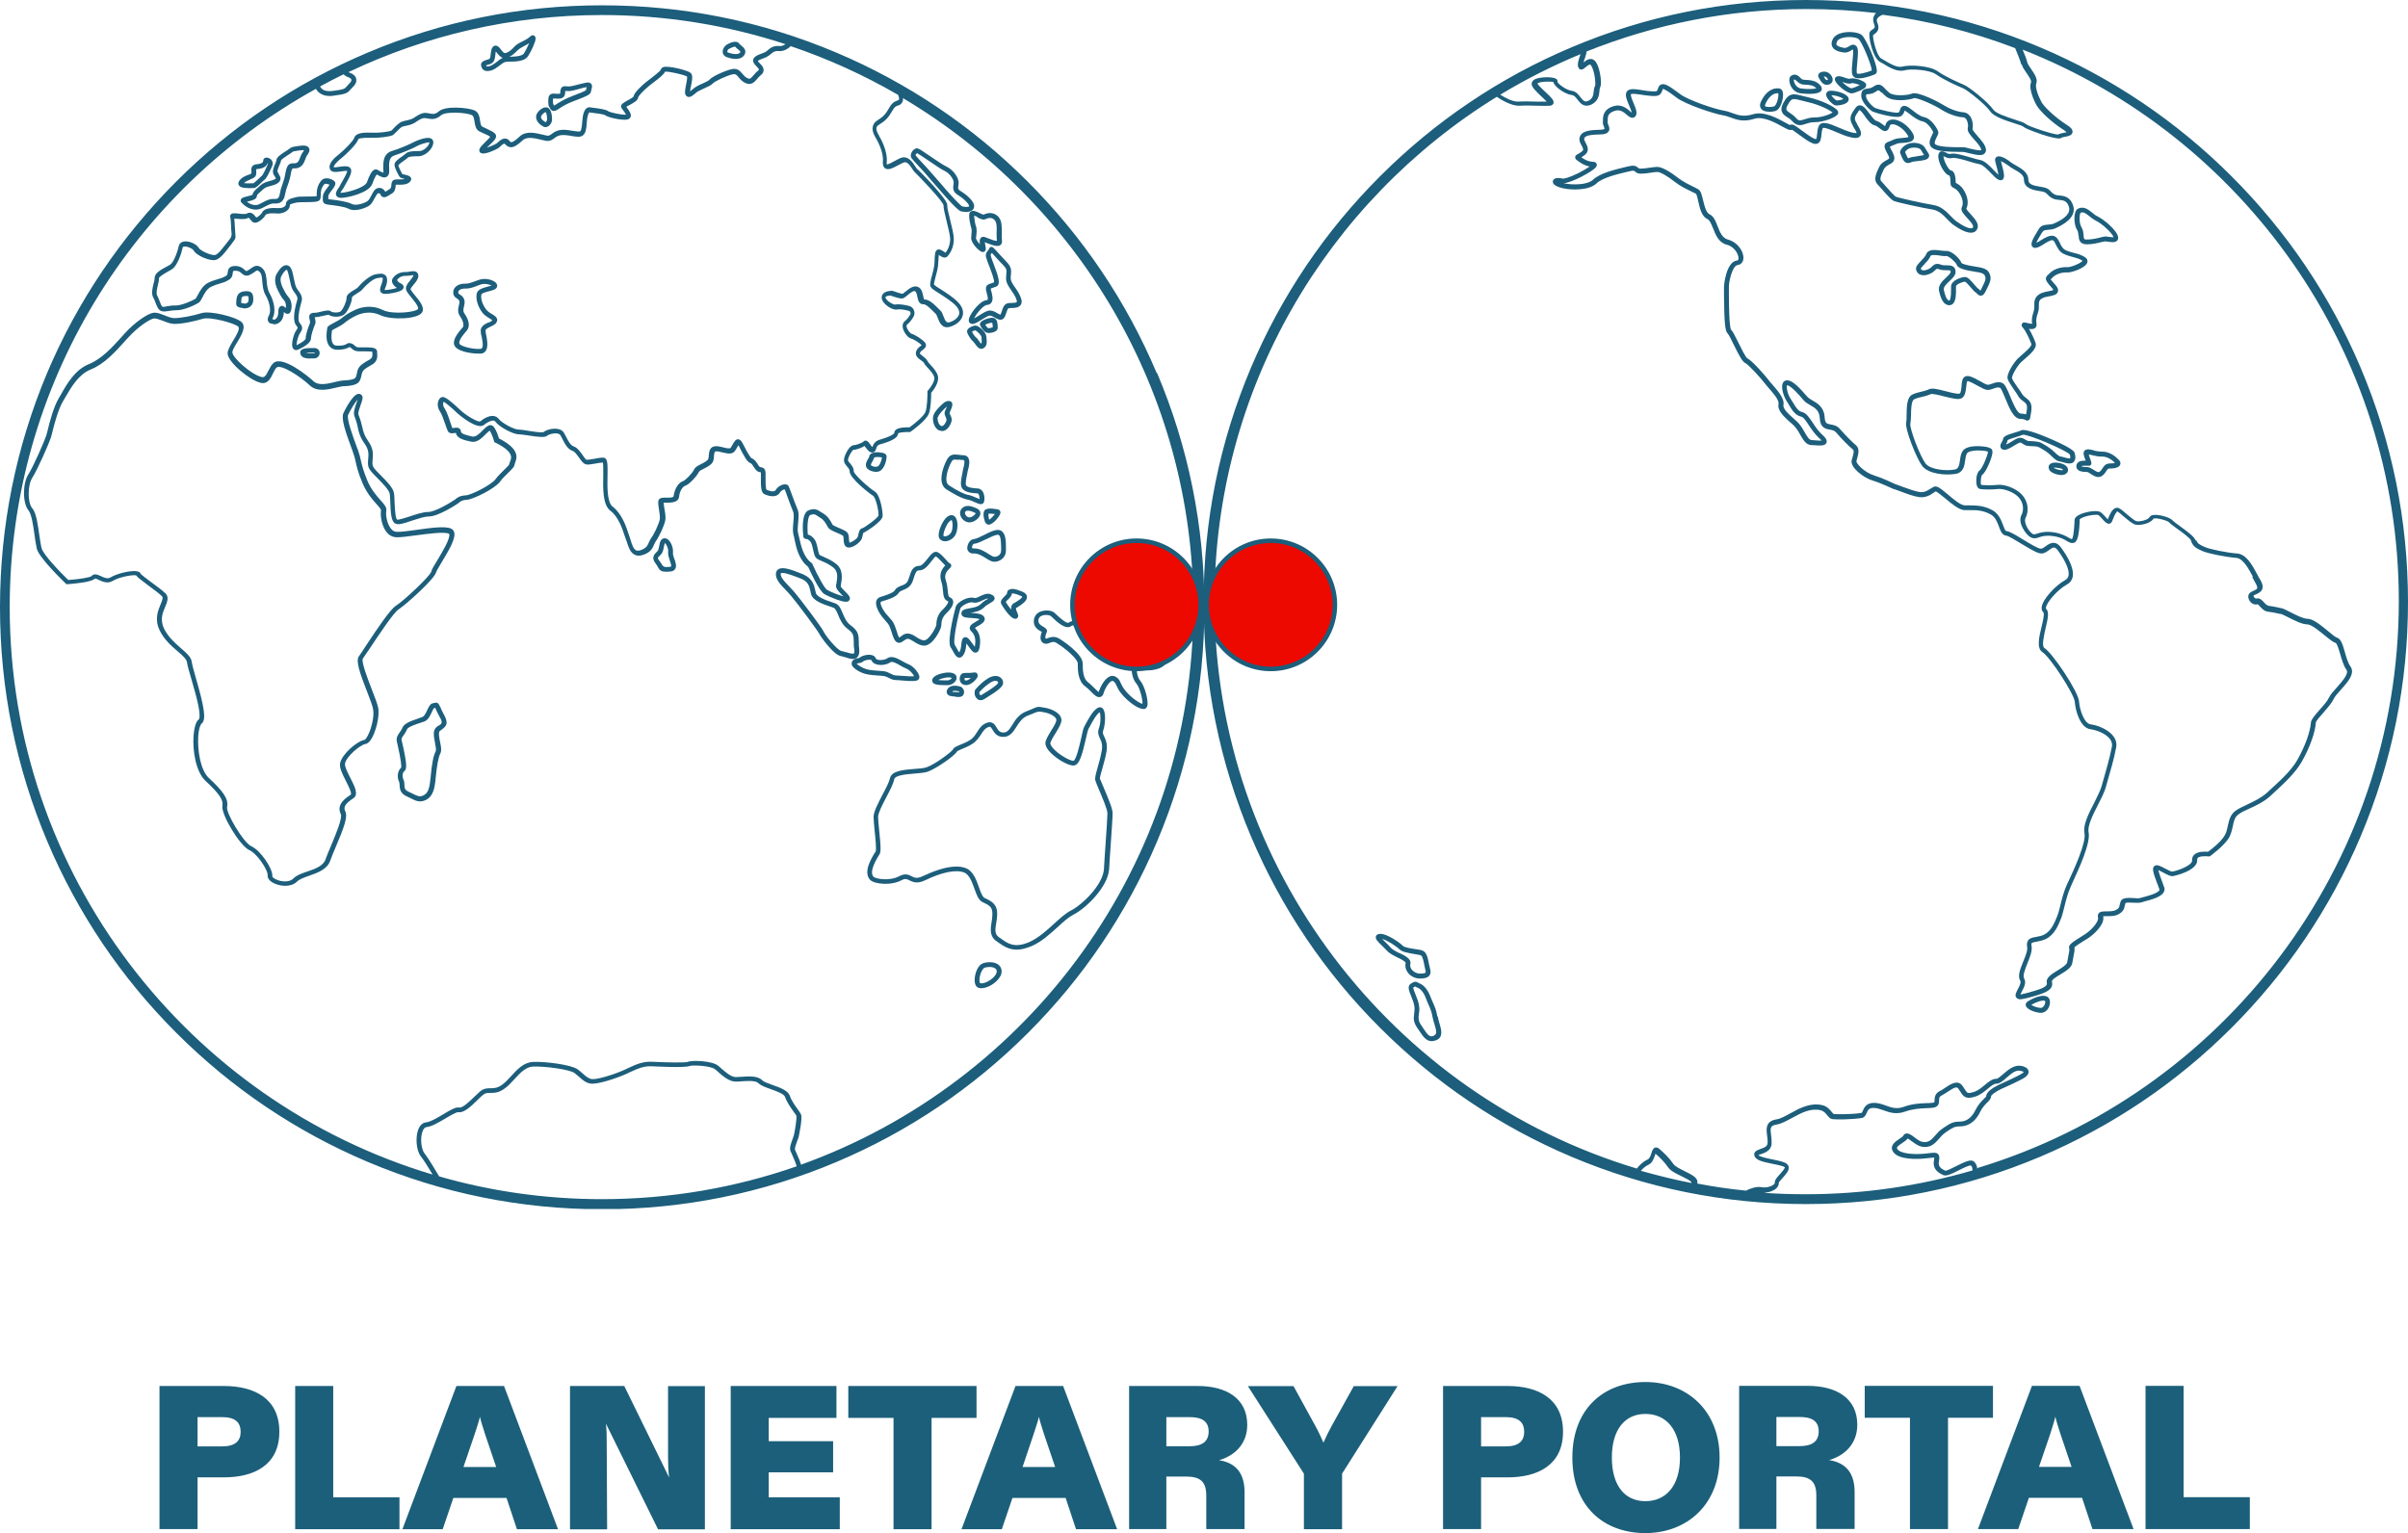 <?xml version="1.0" encoding="UTF-8"?><svg id="Layer_1" xmlns="http://www.w3.org/2000/svg" xmlns:xlink="http://www.w3.org/1999/xlink" viewBox="0 0 181.02 115.28"><defs><style>.cls-1,.cls-2{fill:none;}.cls-3{fill:#1c5e7b;}.cls-4{fill:#1c5f7a;}.cls-5{fill:#ed0800;stroke:#1c5e7b;stroke-miterlimit:10;stroke-width:.34px;}.cls-2{clip-path:url(#clippath);}</style><clipPath id="clippath"><rect class="cls-1" width="181.02" height="90.91"/></clipPath></defs><g class="cls-2"><path class="cls-3" d="m86.95,28.04c-2.28-5.39-5.54-10.23-9.7-14.39-4.15-4.15-9-7.42-14.39-9.7C57.28,1.59,51.36.4,45.25.4s-12.04,1.2-17.62,3.56c-5.39,2.28-10.23,5.54-14.39,9.7-4.15,4.16-7.42,9-9.7,14.39-2.34,5.57-3.54,11.51-3.54,17.61s1.2,12.04,3.56,17.62c2.28,5.39,5.54,10.23,9.7,14.39,4.15,4.15,9,7.42,14.39,9.7,5.58,2.36,11.51,3.56,17.62,3.56s12.04-1.2,17.62-3.56c5.39-2.28,10.23-5.54,14.39-9.7,4.15-4.15,7.42-9,9.7-14.39,2.36-5.58,3.56-11.51,3.56-17.62s-1.2-12.04-3.56-17.62h-.01Zm-19.45-20.95c.07.17.11.33.08.39-.02.04-.03.05-.12.08-.14.05-.37.12-.59.51-.31.55-.47.7-.94,1-.23.15-.57.52-.1,1.29h0c.07.12.61,1.03.54,1.78,0,.1-.03.38.17.52.24.16.59-.03.97-.23.14-.08.3-.16.42-.21.25-.1.45.17.65.48.07.1.12.19.18.24.33.31,2.1,2.16,2.17,2.49-.01.2.08.57.22,1.16.12.5.27,1.07.28,1.37,0,.53-.24.91-.35,1.04-.04-.02-.11-.06-.16-.1-.14-.09-.27-.17-.41-.14-.21.06-.23.32-.25.72,0,.16-.01.34-.03.5-.03.2-.09.45-.16.7-.12.45-.19.72-.11.88.06.13.23.24.64.5.39.25.94.59,1.27.94.14.15.29.39.23.63-.06.23-.3.45-.65.58-.28.1-.37-.01-.53-.44-.06-.17-.12-.32-.22-.41-.05-.04-.1-.1-.17-.17-.29-.29-.68-.69-1.05-.67-.03-.03-.06-.18-.08-.26-.05-.23-.1-.52-.34-.66-.34-.2-.71.1-.98.32-.08.06-.18.14-.22.17-.12,0-.48-.12-.76-.22h-.03s-.04-.01-.04-.01c-.4.03-.63.14-.72.35-.04.1-.08.3.15.57.24.29.72.56,1.01.49.09-.02.32-.03.85.1.06.01.1.06.12.11.02.06.02.12-.01.17-.14.23-.27.39-.39.48-.16.12-.22.31-.17.54.08.34.39.74.63.79.17.04.63.32.79.5-.02.01-.05.03-.07.05-.12.09-.29.21-.35.43-.1.32.17.51.35.64.1.07.2.14.24.21.07.14.19.27.32.41.18.19.38.41.45.65.08.27-.24.75-.46,1l-.05.06v.07c0,.3-.01,1.14-.15,1.5-.11.29-.76.84-1.19,1.15-.29,0-.85,0-1.06.21-.06.06-.1.14-.09.22,0,0-.07.21-1.09.5-.41.12-.5.41-.56.56-.06-.06-.12-.14-.16-.2-.12-.17-.21-.28-.34-.29-.07,0-.13.02-.17.08-.08.08-.53.26-.7.26-.12,0-.24.08-.37.22-.19.23-.43.71-.39.99.03.17.14.29.23.4.1.12.19.21.19.36,0,.53,1.56,1.72,1.75,1.83.23.14.46,1.23.42,1.5-.06.19-1.01.88-1.21.95-.21.04-.25.26-.3.45-.01.07-.03.14-.05.2-.05.15-.48.43-.62.43-.02-.05-.04-.19-.04-.27,0-.12-.01-.25-.06-.37-.07-.2-.33-.31-.67-.45-.18-.08-.48-.2-.52-.28l-.02-.04c-.14-.27-.32-.58-.68-.79-.06-.03-.11-.07-.16-.1-.24-.16-.46-.31-.92-.13-.58.22-.43,1.67-.4,1.96,0,.08.06.19.23.2.05,0,.12.01.27.16.13.13.19.42.24.67.06.25.1.47.22.59.1.1.26.17.45.25.24.1.53.23.84.47.37.29.32.74.24,1.19-.01.06-.02.12-.03.16-.03.24.21.48.45.72.03.03.07.07.1.1-.34-.08-.93-.32-1.23-.49-.19-.11-.72-1.09-1.1-1.94l-.02-.05-.04-.03c-.61-.43-.79-1.29-.92-1.85-.04-.15-.06-.28-.09-.38-.06-.2-.03-.5,0-.79.03-.37.08-.76-.06-1.05-.1-.23-.26-.65-.39-1.01-.19-.52-.24-.65-.28-.72-.03-.04-.12-.12-.28-.11-.21.01-.51.15-.68.43-.12.21-.59.02-.68-.02-.09-.1-.08-.7-.08-.92v-.33c-.01-.34-.17-.42-.35-.45-.06-.01-.08-.02-.11-.04-.05-.06-.1-.12-.14-.2-.11-.17-.23-.35-.44-.43-.12-.06-.39-.56-.53-.84-.06-.12-.12-.23-.18-.34-.04-.06-.14-.25-.32-.25s-.29.19-.4.39c-.05.09-.1.18-.15.25-.07.09-.33.03-.56-.03-.18-.04-.36-.09-.53-.09-.49,0-.53.4-.56.69,0,.08-.01.17-.03.25-.03.14-.32.29-.53.4-.25.12-.46.23-.54.41-.11.25-.63.81-.84.88-.34.11-.63.58-.7,1.12-.01.12-.28.13-.56.12-.23,0-.39,0-.5.09-.15.14-.1.4-.04.81.04.27.09.56.06.73-.08.39-.45,1.15-.65,1.42-.08.1-.12.21-.17.31-.1.24-.19.45-.65.6-.13.04-.23.03-.32,0-.2-.11-.31-.46-.39-.72-.03-.09-.06-.18-.08-.26-.02-.06-.06-.15-.09-.26-.17-.52-.49-1.5-1.19-2.04-.43-.32-.41-1.5-.39-2.36.01-.69.01-1.06-.12-1.23-.11-.14-.32-.12-.83-.02-.23.04-.5.09-.62.08-.07,0-.22-.23-.31-.36-.18-.25-.38-.54-.66-.64-.25-.09-.4-.39-.56-.7-.06-.11-.11-.22-.17-.32-.1-.17-.27-.27-.5-.3-.38-.06-.85.08-1.04.24-.14.06-.81-.04-1.17-.1-.3-.05-.57-.09-.72-.09-.33,0-1.26-.5-1.48-.8-.09-.12-.23-.2-.39-.22-.33-.04-.73.18-.99.4-.13.11-1.05-.41-1.51-.85-.36-.34-.99-.92-1.25-.97-.13-.03-.26.03-.34.17-.13.21-.16.58.06.9.14.21.3.66.41.99.09.26.14.41.19.5.11.2.35.17.5.14.03,0,.07-.01.1-.01.07.4.56.54,1.15.66.44.1.81-.28,1.11-.58.09-.09.21-.21.28-.25.21.3.32.79.33.79l.02.08.08.03c1.41.7,1.21,1.16,1.11,1.41-.03.07-.06.14-.06.21-.03.08-.24.29-.4.44-.21.21-.45.44-.63.68-.32.45-1.87,1.22-2.26,1.23-.44.01-.7.22-.76.29-.41.28-1.54.96-2.07.96-.37,0-.88.17-1.36.33-.34.11-.85.28-.96.24-.14-.1-.17-.95-.19-1.32,0-.25-.02-.48-.04-.65-.06-.42-.54-.9-1-1.36-.23-.23-.44-.44-.54-.6-.1-.14-.09-.3-.07-.57.03-.37.08-.81-.3-1.35-.34-.49-.4-.76-.48-1.12-.06-.24-.12-.52-.28-.91-.06-.14.08-.5.16-.74.13-.36.22-.61.06-.76-.07-.06-.17-.09-.26-.07-.47.1-1.1,1.45-1.1,1.46-.18.4.18,1.44.63,2.66.04.1.08.2.1.29.12.32.16.53.21.75.08.34.16.74.5,1.54.32.76.74,1.23,1.05,1.58.19.21.37.41.34.5-.06.32.03,1.12.42,1.61.19.24.44.37.71.39.33.01.88-.06,1.53-.15.92-.12,2.07-.28,2.44-.12.01,0,.03.01.03.03.1.32-.54,1.38-.89,1.96-.27.45-.43.7-.46.86-.08.33-2.03,2.17-2.66,2.57-.41.26-1.32,1.59-2.28,3.05-.23.36-.42.64-.5.75-.25.34.06,1.24.62,2.67.21.54.41,1.05.45,1.32.11.58-.19,1.69-.5,2.14-.08.12-.14.16-.17.16-.51.08-1.65,1.03-1.81,1.73-.08.35.17.83.43,1.35.17.34.5.96.35,1.05-.33.21-1.1.71-.73,1.45.14.3-.41,1.59-.73,2.36-.17.39-.32.76-.42,1.04-.17.5-.78.71-1.36.91-.42.14-.82.28-1.07.54-.28.28-.88.25-1.28.06-.23-.1-.3-.21-.29-.25.05-.54-.87-1.93-1.58-2.25-.6-.27-1.91-2.51-1.82-2.94.14-.65-.38-1.27-1.38-2.2-.61-.57-.85-2.02-.79-3.1.04-.66.19-.93.25-.98.39-.28.18-1.33-.43-3.44-.15-.53-.28-.99-.3-1.17-.04-.39-.39-.68-.82-1.06-.45-.39-.95-.83-1.27-1.47-.32-.68-.1-1.22.09-1.65.14-.35.3-.71.03-.99-.22-.22-.64-.53-1.05-.83-.33-.25-.79-.58-.84-.68-.03-.08-.1-.12-.21-.15-.39-.12-1.52.13-2.05.45-.21.12-.43.04-.72-.1-.22-.1-.5-.23-.69-.01-.12.12-.99.25-1.76.3-.56-.54-1.87-1.89-2-2.38-.06-.21-.11-.58-.17-.96-.12-.84-.23-1.71-.54-2.06-.36-.43-.35-1.74.01-2.29.41-.64,1.27-2.63,1.39-3,.02-.08.06-.21.1-.37.15-.61.44-1.74.81-2.37.06-.09.11-.19.17-.29.45-.77,1-1.74,1.92-2.11,1.04-.41,1.89-1.37,2.58-2.14.08-.08.14-.17.22-.24.76-.84,1.61-1.38,1.92-1.45.17-.03.43.07.7.17.25.1.52.21.79.23.56.04,1.63-.2,2.21-.38.55-.17,2.38.32,2.67.59.16.15-.15.68-.39,1.06-.22.37-.41.7-.41.95,0,.64,1.62,2,2.47,2.21.54.14.77-.34.94-.7.09-.18.18-.37.28-.45.32-.25,1.74.64,2.5,1.36.54.5,1.38.3,1.99.15.2-.05.39-.09.51-.1h.06c.2-.01.61-.03.9-.16.3-.13.36-.41.41-.65.01-.08.03-.15.06-.22.07-.21.3-.34.61-.52.05-.03.09-.06.14-.08.43-.25.39-.65.37-.87v-.1c0-.07-.03-.13-.08-.18-.14-.14-.49-.15-1.03-.14h-.23c-.2,0-.26-.06-.34-.13-.06-.06-.14-.13-.27-.17-.17-.06-.28,0-.36.05-.1.06-.26.14-.71.12-.12,0-.21-.04-.28-.12-.08-.1-.2-.37-.09-1.03.06-.05.23-.13.34-.19.21-.11.43-.23.56-.34.21-.17.54-.42.98-.61.34-.15,1.02-.35,1.76,0,.76.37,2.78.32,3.12-.2.24-.37-.18-.88-.55-1.32-.13-.16-.26-.32-.3-.4-.03-.08.13-.27.24-.4.16-.19.33-.4.34-.63,0-.13-.05-.21-.1-.26-.14-.14-.39-.1-.6-.06-.06,0-.12.02-.15.02h-.03c-.21,0-.7,0-1.03.45-.07.09-.09.21-.06.32.04.16.17.31.36.43-.12.04-.32.1-.68.14-.14.02-.21.02-.25.01.01-.05.04-.12.06-.17.04-.12.1-.26.12-.41.03-.24,0-.41-.12-.52-.17-.17-.45-.13-.75-.07-.51.1-1.14.76-1.31.97-.03.05-.17.13-.29.2-.29.17-.59.36-.57.63,0,.22-.24.8-.43.97-.14.14-.63.11-.72.03-.15-.14-.41-.08-.74,0-.19.05-.41.1-.54.09-.13,0-.23.03-.3.1-.11.12-.08.28-.04.43.02.09.04.19.02.25-.09.21-.34.87-.32,1.16,0,.06-.18.25-.69.5,0-.15.06-.48.17-.73.03-.09.08-.15.12-.22.14-.21.23-.41-.06-.74-.06-.06-.21-.37.15-1.61.1-.33-.08-.59-.28-.86-.03-.05-.07-.1-.1-.15-.08-.12-.14-.43-.2-.7-.08-.41-.15-.76-.33-.92-.1-.08-.21-.11-.33-.08-.35.08-.61.62-.67.72-.17.35-.02.86.1,1.1.02.03.04.08.06.12.1.2.23.47.44.7.14.15.15.41.13.57-.1-.09-.28-.25-.45-.1-.1.09-.11.23-.12.38,0,.17-.02.34-.13.48-.14.16-.23.12-.23.11l-.05-.04h-.05s.02-.04.04-.08c.24-.43.14-1.21-.25-1.88-.14-.25-.17-.56-.2-.86-.03-.37-.07-.74-.32-.99-.39-.36-.68-.13-.88.01-.08.06-.17.13-.27.17-.08.03-.09.03-.2-.08-.12-.11-.32-.28-.7-.28-.5,0-.54.3-.56.48-.02.14-.03.21-.15.28-.21.12-.39.18-.59.23-.19.06-.41.12-.69.25-.43.2-.66.64-.83.96-.06.1-.13.25-.17.27-.21.13-1.08.52-1.48.5-.25-.01-.48.03-.65.06-.14.03-.28.06-.35.03-.07-.03-.16-.27-.21-.41-.06-.15-.12-.3-.19-.44-.09-.16,0-.52.06-.79.05-.2.09-.37.08-.5,0-.08.23-.25.71-.52.1-.06.19-.1.26-.15.41-.25.72-1.2.81-1.62,0-.03.01-.08.11-.09.23-.03.64.15.72.3.21.38,1.14.76,1.57.72.37-.04.74-.52,1.09-.98.06-.08.12-.16.18-.23l.04-.06c.26-.33.29-.37.25-.7,0-.04,0-.09-.01-.15-.01-.15-.02-.31-.03-.46-.01-.23-.02-.41-.04-.54.06,0,.13,0,.19.01.38.03.67.05.84-.06.04-.03.06-.03.19.13.05.06.1.12.16.17.06.04.15.08.3.04.24-.07.58-.36.67-.57.02-.05.25-.16.83-.11.33.03.63-.07.83-.25.12-.12.18-.25.17-.4.03-.06.28-.12.37-.14.05-.01.09-.02.13-.03.08-.02.41-.03.67-.03.55,0,.83-.02.96-.08.19-.08.19-.28.19-.45,0-.21,0-.51.27-.82.05-.06.24-.03.39.04-.03.06-.1.15-.15.21-.16.21-.34.44-.35.68-.03.43.02.56.41.61.04,0,.1.01.17.02.34.04,1.06.13,1.36.29.49.26,1.3-.07,1.56-.25.17-.12.28-.34.4-.56.07-.12.17-.31.22-.34.04-.03.08-.02.1-.02.05.01.1.06.12.12.05.11.13.15.19.17.16.05.32-.06.5-.17.05-.03.1-.07.16-.1.24-.14.26-.39.28-.56,0-.03,0-.07.01-.1h.19c.31,0,.78.01.95-.33.03-.06.03-.13,0-.19-.06-.13-.22-.18-.48-.24-.06-.01-.12-.03-.17-.04-.08-.13-.26-.5-.3-.65.05-.09.31-.28.44-.37.12-.08.21-.14.27-.21.11-.11.5-.11.79-.11.34,0,.66-.22.85-.43.19-.21.3-.45.28-.66-.01-.11-.08-.21-.18-.25-.37-.18-1.29.27-1.34.3-.1.07-1.02.48-1.58.64-.7.21-.68.91-.65,1.52,0,.06,0,.1,0,.11-.08,0-.25-.11-.32-.14-.06-.03-.1-.06-.14-.08-.07-.03-.14-.03-.22,0-.18.08-.37.39-.55.93-.15.43-1.56.82-2.01.81.03-.06.09-.14.12-.19.04-.06.08-.1.1-.14.05-.1.12-.21.19-.34.3-.53.59-1.03.28-1.25-.17-.12-.43-.08-.74-.04-.14.02-.37.06-.45.03,0-.06.06-.26.61-.7.23-.18,1.1-.98,1.24-1.39.01-.05.15-.14,1.08-.12h.2c.28,0,1.11-.08,1.31-.2.08-.04.15-.13.27-.24.14-.15.36-.38.5-.41.08-.02.15-.03.22-.05.19-.04.37-.08.55-.17.08-.03.17-.09.25-.15.19-.12.42-.28.62-.26.08,0,.14.02.22.03.27.05.6.11,1-.24.35-.31,1.89-.21,2.31-.02.13.06.17.23.21.5.04.27.09.58.35.72.14.08.28.13.4.19.18.08.32.14.43.23-.06.09-.23.25-.34.36-.19.19-.37.36-.45.52-.08.17.01.28.05.31.29.25,1.36-.34,1.36-.35.04-.03.09-.07.14-.12.08-.08.22-.21.3-.21,0,0,.03,0,.06.04.12.14.25.21.41.23.28.01.55-.19.91-.52.32-.3.9-.16,1.36-.05.14.03.28.07.41.09.28.04.45-.08.61-.2.19-.14.39-.29.94-.22.14.02.27.03.38.06.39.06.65.1.84-.06.19-.16.25-.45.28-.97.04-.61.17-.73.19-.75h.02s.04.01.04.01c.45.05,1.01.13,1.11.19.22.19,1.27.41,1.67.34.17-.03.23-.13.26-.19.09-.21-.11-.48-.28-.71-.01-.02-.03-.04-.04-.06.07-.05.17-.1.26-.14.38-.21.61-.35.63-.56.02-.11.36-.49.82-.87.07-.06.17-.13.28-.22.55-.41.83-.65.92-.85.28-.04,1.43.23,1.65.36.04.1-.03.44-.07.63-.07.38-.13.65,0,.81.21.23.47.02.64-.12.1-.09.22-.19.36-.25.13-.07.27-.13.4-.19.27-.12.5-.23.63-.37.11-.13,1.03-.59,1.51-.68.18-.03.26.04.41.23.11.13.25.3.47.41.46.24.7-.03.92-.28.08-.1.17-.2.28-.29.14-.11.21-.23.21-.37.01-.21-.14-.37-.28-.51-.06-.06-.13-.13-.15-.19.05-.06.28-.14.4-.19.1-.03.2-.08.28-.12.11-.06.2-.13.28-.2.17-.14.31-.26.61-.23.39.03.7-.18.9-.37,2.81.95,5.51,2.18,8.03,3.64l.02.02Zm-41.31-1.28c.13.05.22.12.23.19.01.07-.05.18-.17.29-.08.08-.14.15-.19.21-.15.18-.2.23-1.07.34-.34.04-.61,0-.79-.16-.06-.06-.11-.12-.14-.18.58-.32,1.17-.62,1.76-.91.09.08.21.17.37.22h0Zm6.83,82.66c-.28-.47-.81-1.37-1.12-1.76-.23-.3-.34-1.16-.12-1.68.08-.18.17-.27.29-.28.39-.04.9-.35,1.4-.64.35-.21.84-.5.99-.48.42.07.94-.43,1.44-.92.14-.15.29-.28.41-.38.18-.15.34-.15.56-.15.28,0,.62,0,1.05-.32.28-.19.52-.46.76-.72.43-.47.85-.92,1.4-.94.99-.03,2.76.23,3.1.48.12.09.23.19.34.28.25.23.52.47.88.52.5.08,1.94-.39,2.73-.75l.16-.08c.71-.32,1.1-.5,1.72-.47.03,0,2.49.13,2.82-.02.19-.08,1.56-.04,1.92.24.08.06.15.12.23.2.39.34.83.73,1.33.73.12,0,.28,0,.43-.02.45-.03,1.07-.08,1.29.15.18.18.52.3.92.44.44.16.99.35,1.07.59.13.39.43.81.65,1.12.09.12.19.25.2.3.04.15-.1,1.07-.19,1.45-.02.08-.06.19-.1.3-.12.32-.26.68-.14.93.02.04.04.1.08.17.08.19.31.7.37.94-4.58,1.6-9.51,2.47-14.64,2.47-4.24,0-8.34-.59-12.23-1.71h.02Zm27.2-.88c-.06-.23-.19-.54-.38-.96-.03-.06-.06-.12-.07-.16-.05-.12.08-.46.15-.65.05-.12.09-.24.12-.34,0-.01.3-1.36.18-1.67-.04-.08-.1-.19-.24-.38-.21-.29-.49-.68-.6-1.02-.14-.41-.72-.62-1.29-.82-.32-.12-.66-.23-.79-.36-.34-.35-1.03-.3-1.57-.26-.15,0-.29.02-.41.02-.35,0-.74-.34-1.09-.64-.08-.08-.17-.15-.24-.21-.47-.39-2.01-.43-2.29-.29-.19.07-1.72.04-2.65-.01-.7-.04-1.17.17-1.89.5l-.16.08c-.83.38-2.15.78-2.52.72-.25-.04-.46-.23-.7-.44-.12-.1-.23-.21-.37-.3-.48-.34-2.41-.59-3.33-.55-.7.03-1.19.55-1.65,1.06-.23.25-.46.5-.7.67-.34.24-.61.25-.85.25s-.51,0-.79.24c-.12.11-.27.25-.42.39-.35.34-.89.86-1.13.82-.28-.05-.65.16-1.24.52-.44.26-.94.56-1.25.59-.18.02-.43.12-.59.5-.25.6-.17,1.61.17,2.05.23.29.61.9.89,1.38C14.15,82.83.73,65.78.73,45.65.73,28.9,10.03,14.27,23.75,6.68c.06.1.12.19.23.28.21.17.48.26.8.26.08,0,.17,0,.26-.02.97-.12,1.08-.2,1.3-.46.04-.05.1-.11.17-.18.28-.26.3-.49.27-.63-.04-.2-.21-.36-.46-.45-.04-.01-.08-.03-.12-.06,5.78-2.75,12.24-4.29,19.05-4.29,4.82,0,9.45.77,13.8,2.19-.13.09-.29.16-.46.14-.46-.04-.7.16-.88.32-.07.06-.14.12-.21.15-.07.03-.16.07-.25.1-.3.11-.75.28-.61.65.05.12.14.22.24.32.08.08.17.18.17.23,0,0,0,.04-.08.1-.14.11-.24.23-.33.34-.23.26-.28.3-.47.2-.16-.08-.26-.21-.36-.32-.17-.2-.36-.43-.75-.36-.5.09-1.53.56-1.72.8-.07.08-.29.18-.5.28-.14.06-.28.12-.42.2-.17.09-.31.21-.42.3-.04.03-.08.07-.12.1,0-.11.04-.3.07-.43.09-.44.16-.82-.06-.98-.24-.18-1.67-.55-2.04-.41-.12.05-.16.14-.17.18-.05.13-.59.54-.81.71-.12.09-.22.17-.3.23-.28.23-.9.78-.95,1.1-.06.07-.3.21-.44.28-.33.19-.55.3-.48.52.02.06.07.12.15.23.06.08.17.23.21.32-.36.03-1.2-.17-1.32-.25-.16-.14-.78-.23-1.28-.28-.08-.03-.19-.04-.3.01-.23.12-.35.45-.39,1.05-.02.29-.06.63-.14.71-.07.06-.28.02-.56-.02-.11-.02-.24-.03-.39-.06-.69-.09-.99.13-1.2.29-.14.1-.21.15-.34.13-.1-.01-.23-.05-.37-.08-.52-.12-1.23-.3-1.7.14-.21.2-.49.43-.63.43-.03,0-.08-.01-.14-.1-.11-.13-.23-.17-.32-.17-.23-.01-.43.17-.57.3-.03.03-.08.07-.09.08-.1.06-.46.22-.72.3.07-.07.14-.14.22-.21.3-.28.48-.46.47-.66,0-.08-.04-.15-.1-.21-.16-.13-.35-.22-.56-.32-.12-.06-.24-.11-.38-.18-.1-.06-.13-.24-.16-.44-.04-.28-.1-.64-.42-.78-.49-.21-2.19-.37-2.69.08-.26.23-.44.2-.69.15-.08-.01-.17-.03-.26-.04-.32-.02-.61.17-.84.32-.08.06-.15.1-.21.12-.15.07-.3.1-.48.14-.07.01-.14.03-.23.06-.24.06-.48.32-.68.52-.06.07-.15.17-.19.18-.11.06-.79.15-1.13.15h-.19c-.69-.03-1.32-.01-1.44.37-.09.26-.79.96-1.12,1.22-.41.32-.86.74-.72,1.13.1.3.48.24.85.19.14-.02.37-.06.45-.03,0,.14-.25.57-.37.79-.08.13-.15.25-.2.37,0,.01-.04.06-.06.09-.12.17-.28.39-.19.59.06.11.17.17.34.18.42.01,2.12-.35,2.37-1.06.14-.4.27-.62.33-.7.02,0,.03.02.06.03.21.12.48.28.7.14.12-.08.19-.23.18-.44-.03-.64-.02-1.03.39-1.16.55-.17,1.53-.59,1.67-.69.15-.1.78-.32.96-.29,0,.1-.08.23-.18.34-.17.19-.39.31-.57.31-.51,0-.85.01-1.05.21-.03.03-.13.1-.22.17-.38.26-.63.45-.6.69.03.27.34.81.37.85.06.09.17.12.36.17.02,0,.04,0,.06.01-.13.03-.31.03-.45.03-.19,0-.33,0-.43.06-.12.09-.14.23-.15.37-.01.14-.03.23-.1.28-.06.03-.12.08-.17.11-.06.03-.12.08-.18.11-.08-.13-.19-.23-.32-.27-.13-.04-.27-.02-.39.06-.14.08-.23.27-.34.48-.09.17-.19.37-.29.43-.23.17-.88.38-1.18.22-.37-.19-1.1-.28-1.5-.33-.06,0-.12-.01-.16-.02-.03,0-.08-.01-.11-.02v-.21c0-.12.17-.33.28-.48.17-.22.38-.5.15-.68-.25-.19-.72-.3-.95-.03-.34.41-.35.81-.35,1.05v.13c-.14.03-.52.03-.79.03-.4,0-.65.01-.76.05-.03,0-.08.02-.12.03-.25.06-.66.16-.65.52,0,.03-.02.08-.06.12-.09.09-.28.17-.54.15-.47-.03-1.05,0-1.19.34-.06.12-.32.34-.43.37-.02-.02-.05-.06-.07-.08-.1-.13-.32-.41-.65-.22-.09.06-.44.03-.63,0-.32-.03-.49-.04-.58.08-.04.06-.06.13-.03.21.03.08.05.38.06.62,0,.16.01.32.03.48,0,.06,0,.11.01.16.01.12-.05.27-.18.43l-.05.06c-.06.08-.12.15-.19.24-.25.32-.62.82-.84.84-.31.03-1.09-.32-1.21-.54-.17-.29-.72-.54-1.1-.48-.22.03-.37.17-.41.37-.11.52-.41,1.25-.65,1.38-.06.04-.15.09-.25.14-.43.23-.92.5-.9.85,0,.08-.03.25-.08.41-.09.37-.19.77-.03,1.06.07.12.12.25.17.39.11.28.21.54.43.63.17.06.34.03.55,0,.17-.03.36-.06.57-.06.55.03,1.5-.43,1.69-.56.11-.07.19-.21.29-.41.14-.28.34-.65.66-.8.26-.12.45-.18.63-.23.21-.06.42-.12.67-.27.28-.16.31-.39.32-.55.02-.14.02-.15.2-.15.25,0,.35.09.46.19.12.11.29.25.58.14.14-.06.25-.14.36-.21.21-.16.26-.19.41-.04.16.14.19.43.21.75.03.32.06.69.25,1.01.32.55.42,1.21.25,1.52-.11.19-.12.36-.04.48.06.1.17.14.27.14.14.07.41.09.67-.2.19-.22.21-.5.22-.68.08.08.18.15.3.14.08,0,.14-.05.18-.12.14-.23.17-.81-.13-1.14-.18-.2-.3-.44-.39-.62-.03-.05-.05-.1-.07-.14-.08-.15-.2-.55-.1-.77.12-.25.31-.5.41-.52h.02c.08.07.16.45.21.7.07.33.13.65.25.83.03.06.08.11.11.16.18.25.27.39.22.55-.3,1.03-.32,1.67-.07,1.96.12.14.12.14.03.29-.05.07-.1.16-.16.28,0,0-.37.91-.08,1.19.04.04.17.13.37.03.64-.3.96-.59.94-.87,0-.17.17-.71.3-1.01.07-.16.03-.32,0-.46,0-.03-.01-.06-.02-.09.19,0,.41-.05.63-.1.14-.03.35-.08.42-.08.25.2.93.21,1.21-.06.26-.25.55-.92.54-1.25.02-.08.28-.23.4-.31.17-.1.31-.19.39-.3.17-.21.73-.76,1.08-.83.32-.06.41-.05.43-.03,0,0,.03.06,0,.2-.02.12-.06.23-.1.34-.07.19-.14.39-.03.54.12.16.37.14.61.11.93-.13,1.08-.31,1.1-.46.01-.07,0-.21-.2-.3-.22-.1-.3-.24-.29-.27.23-.31.54-.31.73-.31h.03c.06,0,.13-.01.21-.02.07-.01.2-.03.27-.03-.03.11-.14.25-.25.39-.19.23-.41.5-.29.77.06.13.19.29.35.49.17.21.62.74.52.9-.15.23-1.9.44-2.65.07-.87-.43-1.67-.19-2.07-.01-.48.21-.84.48-1.07.67-.1.08-.31.19-.5.29-.39.21-.51.28-.53.41v.03c-.11.63-.05,1.07.17,1.34.13.16.32.25.54.26.54.01.76-.1.9-.17.02-.01.06-.03.06-.03h.02s.08.04.13.09c.1.1.25.23.59.23h.24c.21,0,.6,0,.74.03v.06c.02.23.02.39-.19.52-.05.03-.09.06-.14.08-.36.21-.66.39-.77.72-.03.08-.05.17-.06.25-.05.22-.08.35-.21.4-.22.1-.59.12-.77.13h-.07c-.16.01-.35.06-.57.11-.57.14-1.27.31-1.65-.06-.43-.4-2.29-1.91-2.98-1.38-.17.14-.28.36-.39.57-.19.39-.3.56-.53.5-.79-.2-2.19-1.45-2.19-1.86,0-.16.19-.48.37-.76.32-.54.69-1.16.32-1.51-.41-.39-2.38-.88-3.02-.67-.64.2-1.62.39-2.08.37-.21-.01-.44-.11-.68-.2-.32-.13-.63-.25-.9-.19-.43.09-1.34.7-2.12,1.56-.07.08-.14.16-.22.25-.7.77-1.49,1.65-2.45,2.04-1.04.42-1.63,1.44-2.1,2.27-.06.1-.11.19-.17.29-.4.68-.7,1.84-.85,2.47-.04.15-.07.28-.09.34-.11.36-.96,2.31-1.34,2.91-.45.7-.45,2.18.01,2.73.23.28.36,1.2.45,1.87.06.41.11.77.17,1.01.19.7,1.96,2.4,2.16,2.6l.06.06h.08c.54-.04,1.82-.15,2.08-.43.05,0,.18.06.26.1.28.13.68.32,1.07.08.51-.31,1.56-.48,1.76-.41.09.14.36.34.93.77.38.28.81.59,1.01.8.09.09.04.25-.1.59-.2.48-.48,1.14-.08,1.96.34.72.91,1.2,1.36,1.59.36.31.67.58.7.83.03.22.15.67.32,1.23.17.6.39,1.34.52,1.96.19.95.06,1.07.06,1.08-.28.2-.37.79-.41,1.25-.08,1.16.18,2.71.9,3.39,1.02.94,1.36,1.45,1.27,1.86-.13.63,1.32,3.04,2.03,3.35.6.27,1.41,1.52,1.37,1.89-.02.23.17.46.5.61.24.11.53.18.82.18.33,0,.66-.09.88-.31.19-.19.55-.32.93-.45.63-.22,1.36-.48,1.58-1.14.09-.27.25-.63.41-1.02.57-1.34.93-2.26.72-2.67-.17-.33,0-.6.6-.99.42-.27.11-.88-.22-1.53-.2-.39-.45-.88-.4-1.1.12-.54,1.13-1.38,1.52-1.45.14-.02.28-.12.41-.31.36-.52.69-1.74.56-2.42-.06-.29-.25-.79-.48-1.38-.27-.68-.82-2.12-.67-2.32.09-.12.28-.41.52-.76.63-.94,1.79-2.71,2.17-2.94.49-.31,2.68-2.25,2.82-2.79.03-.11.23-.44.42-.76.61-1.01,1.07-1.82.93-2.26-.03-.12-.12-.21-.23-.26-.46-.21-1.56-.05-2.63.1-.6.08-1.16.16-1.46.14-.17,0-.32-.09-.44-.25-.31-.39-.39-1.07-.34-1.31.05-.28-.15-.5-.43-.81-.29-.33-.7-.78-.99-1.47-.32-.78-.4-1.14-.48-1.48-.05-.24-.1-.46-.22-.8-.03-.09-.07-.19-.11-.29-.25-.68-.77-2.09-.64-2.38.19-.41.52-.94.72-1.16-.03.08-.06.19-.09.26-.12.34-.26.73-.15,1.01.14.36.21.62.25.85.08.38.16.71.54,1.25.3.43.27.78.24,1.11-.03.27-.05.55.13.81.13.19.35.41.59.65.38.39.85.86.9,1.16.02.15.03.38.04.61.03.9.08,1.5.4,1.63.23.1.59-.01,1.23-.23.44-.14.94-.31,1.25-.31.74,0,2.13-.92,2.28-1.03h.02s.01-.03.01-.03c0,0,.17-.18.52-.19.48-.01,2.16-.84,2.55-1.38.14-.21.38-.43.58-.63.33-.32.51-.5.51-.69,0-.01.02-.06.03-.08.21-.5.23-1.1-1.21-1.84-.05-.17-.18-.59-.39-.87-.08-.1-.17-.12-.23-.13-.19-.01-.37.16-.59.38-.23.24-.53.53-.78.48-.51-.11-.85-.21-.87-.38,0-.12-.07-.19-.11-.22-.12-.1-.27-.07-.4-.05-.04,0-.1.01-.14.01-.03-.08-.09-.25-.14-.41-.12-.37-.28-.84-.45-1.09-.14-.2-.1-.41-.06-.48.14.07.54.39,1.04.87.01.01,1.08.96,1.72.96.11,0,.2-.03.28-.09.2-.17.51-.34.71-.32.06,0,.1.03.14.08.27.37,1.29.95,1.77.95.13,0,.39.04.67.08.85.13,1.28.18,1.46.02.09-.08.45-.21.75-.16.12.02.2.06.24.13.06.09.1.19.16.3.17.34.37.74.76.88.17.06.33.3.48.5.18.26.34.49.57.52.17.02.44-.03.72-.08.16-.03.39-.07.5-.07.04.16.03.6.03.96-.02.99-.05,2.23.54,2.67.61.46.9,1.37,1.06,1.86.04.12.07.21.1.28.02.06.05.14.08.22.1.32.23.76.57.94.17.09.37.1.6.03.63-.19.76-.53.88-.81.04-.09.08-.17.12-.23.23-.31.62-1.12.71-1.56.05-.23,0-.55-.06-.87-.03-.15-.06-.37-.06-.47h.23c.33,0,.88,0,.93-.45.04-.41.26-.75.44-.81.33-.1.92-.76,1.06-1.07.03-.06.24-.17.37-.23.31-.16.67-.34.72-.66.02-.1.03-.2.03-.28.04-.34.06-.36.19-.36s.29.04.45.08c.34.08.72.18.93-.1.07-.09.13-.2.19-.3.02-.04.05-.1.08-.14h0c.06.1.11.21.17.33.3.57.5.93.72,1.01.1.03.18.16.26.29.06.08.11.17.19.25.1.11.22.14.3.15.01,0,.03,0,.04,0,0,.01.01.04.01.1v.31c-.01.65,0,1.13.28,1.25.53.23.96.19,1.14-.12.1-.17.28-.24.37-.25.05.11.14.37.22.59.14.37.29.8.4,1.05.09.2.06.53.03.85-.03.32-.06.66.01.93.03.09.06.21.08.35.13.61.32,1.52,1.02,2.05.18.39.84,1.84,1.23,2.06.21.12.6.29.93.41.62.22.82.19.92.07.18-.2-.05-.43-.29-.67-.11-.11-.34-.33-.34-.41,0-.04.01-.08.02-.14.07-.38.2-1.1-.37-1.54-.34-.27-.68-.41-.92-.52-.15-.06-.28-.12-.33-.17-.04-.04-.09-.26-.12-.41-.06-.3-.13-.64-.34-.85-.17-.18-.31-.23-.41-.25-.07-.65,0-1.4.18-1.47.28-.11.37-.05.59.1.05.03.11.08.17.11.27.16.4.4.54.65l.02.04c.1.19.39.31.7.44.16.07.42.18.46.24.02.06.03.17.03.26.01.23.04.56.33.6.34.06.94-.38,1.04-.68.03-.08.04-.16.06-.23.01-.06.03-.14.05-.19.26-.11,1.4-.85,1.45-1.24.03-.28-.16-1.61-.59-1.87-.39-.23-1.56-1.27-1.58-1.52,0-.28-.16-.45-.28-.6-.08-.08-.14-.16-.15-.22-.03-.18.27-.72.4-.79.21,0,.62-.15.84-.29.03.03.05.07.08.1.15.19.29.39.49.39.22,0,.28-.19.31-.3.04-.14.08-.26.3-.32.92-.25,1.34-.51,1.35-.83.1-.06.48-.1.83-.09h.06l.05-.03c.12-.08,1.18-.85,1.37-1.36.16-.43.17-1.3.17-1.56.17-.19.64-.81.5-1.29-.1-.32-.34-.59-.53-.79-.11-.12-.21-.23-.25-.32-.08-.16-.22-.26-.35-.36-.19-.14-.24-.18-.21-.24.03-.1.12-.17.21-.23.1-.08.21-.16.24-.3,0-.06,0-.14-.06-.23-.19-.25-.76-.61-1.03-.68-.08-.03-.33-.3-.37-.54-.01-.1.02-.14.04-.15.15-.12.32-.31.48-.59.09-.15.1-.33.03-.5-.07-.17-.21-.28-.38-.32-.46-.11-.81-.14-1.02-.1-.1.03-.45-.14-.65-.37-.08-.1-.1-.17-.09-.19.01-.03.11-.1.36-.12.17.06.66.23.86.23.14,0,.26-.1.44-.25.17-.14.45-.37.57-.3.1.06.14.25.17.42.05.23.12.58.46.56h.01c.2,0,.56.37.75.56.07.08.14.14.19.19.03.03.08.17.12.27.12.31.33.9,1,.65.48-.17.8-.48.88-.83.06-.22.04-.57-.32-.96-.36-.39-.92-.74-1.34-1.01-.2-.12-.44-.28-.5-.34-.01-.1.08-.42.13-.63.07-.25.14-.52.17-.74.02-.19.03-.37.04-.53,0-.11.01-.24.02-.34.02.01.04.03.06.04.15.1.39.25.57.09.14-.13.52-.63.5-1.34,0-.34-.15-.91-.28-1.45-.1-.42-.23-.9-.21-1.04.01-.12.03-.31-1.08-1.54-.55-.61-1.12-1.18-1.21-1.25-.03-.02-.07-.1-.12-.17-.19-.3-.54-.84-1.09-.63-.14.06-.3.14-.46.23-.17.1-.49.27-.59.25,0-.01-.02-.06,0-.17.08-.84-.47-1.8-.58-1.98v-.02c-.33-.52-.18-.7-.03-.79.54-.34.73-.54,1.06-1.12.15-.27.27-.3.39-.34.1-.03.25-.08.34-.28.04-.08.04-.18.04-.28,13.06,7.77,21.83,22.03,21.83,38.29,0,19.3-12.34,35.77-29.55,41.93h.06Z"/><path class="cls-3" d="m82.68,58.61c-.02-.1.11-.57.21-.91.15-.53.32-1.13.32-1.52,0-.37-.11-.6-.2-.79-.09-.19-.14-.28-.07-.49.15-.43.23-1.4-.07-1.65-.1-.09-.24-.09-.37-.01-.36.21-.68.83-.9,1.23-.03.06-.06.12-.09.17-.07.12-.13.39-.23.85-.11.49-.37,1.65-.58,1.72-.26.02-1.2-.51-1.59-1.01-.11-.14-.17-.27-.15-.34.08-.23.24-.5.41-.76.2-.33.39-.64.42-.9.05-.52-.65-.9-1.34-1-.05,0-.08-.01-.12-.02-.3-.05-.35-.04-.64.09-.12.06-.29.12-.56.23-.53.21-.81.64-1.02.99-.23.37-.38.58-.66.59-.28.01-.39-.13-.53-.37-.12-.2-.3-.5-.7-.37-.41.14-.58.41-.75.68-.1.16-.2.32-.35.47-.22.22-.6.38-.91.5-.32.14-.53.22-.58.38-.13.19-1.35,1.12-1.99,1.33-.2.07-.55.1-.91.12-.84.07-1.71.14-1.83.71-.06.28-.31.76-.56,1.23-.34.66-.67,1.29-.67,1.66,0,.23.04.63.08,1.05.06.52.14,1.41.08,1.55-.01.02-.03.06-.06.09-.27.44-.9,1.47-.36,2.05.3.32,1.56.46,2.36.03.28-.15.41-.09.6.01.25.12.56.28,1.16,0,1.3-.63,2.35-.83,2.96-.59.38.16.58.72.76,1.21.16.46.31.86.6,1.01l.07.03c.48.23.71.35.68.94,0,.18-.03.36-.06.54-.08.52-.16,1.07.37,1.43.05.03.09.06.14.1.37.26.78.54,1.38.54.3,0,.66-.08,1.1-.26.76-.32,1.4-.92,1.98-1.44.42-.39.81-.74,1.18-.93.87-.43,2.61-2.05,2.69-3.45.03-.51.07-1.19.12-1.85.07-1.05.14-2.03.14-2.33,0-.33-.3-1.05-.66-1.9-.12-.3-.25-.57-.27-.65h-.01Zm.43,4.86c-.05.66-.09,1.35-.12,1.86-.07,1.21-1.65,2.72-2.49,3.14-.41.21-.82.59-1.26.99-.55.5-1.17,1.07-1.87,1.38-1.1.47-1.6.12-2.12-.26-.05-.03-.1-.07-.15-.1-.33-.23-.3-.54-.21-1.08.03-.19.06-.37.07-.57.04-.83-.39-1.04-.88-1.28l-.07-.03c-.16-.08-.3-.45-.42-.81-.2-.56-.43-1.2-.96-1.42-.22-.09-.47-.13-.74-.13-.81,0-1.78.37-2.52.72-.44.21-.63.12-.84.01-.21-.11-.48-.25-.94,0-.72.38-1.78.2-1.93.03-.34-.37.22-1.3.41-1.61.03-.04.05-.08.06-.1.11-.19.07-.71-.04-1.77-.04-.41-.08-.81-.08-1.02,0-.28.33-.93.63-1.5.27-.51.52-.99.58-1.32.07-.31.9-.38,1.51-.43.39-.03.75-.06,1-.14.59-.2,2.05-1.19,2.22-1.54.06-.04.24-.12.38-.18.34-.14.76-.31,1.03-.59.18-.18.3-.37.41-.53.16-.25.28-.43.56-.53.11-.03.14-.02.28.21.14.23.34.56.85.54.49-.02.72-.4.95-.76.21-.33.43-.68.85-.84.28-.1.46-.19.57-.23.14-.06.29-.08.43-.06.04,0,.08.01.12.02.56.08,1.05.37,1.03.61-.01.18-.19.47-.36.74-.17.28-.35.56-.44.84-.06.19,0,.43.2.68.44.56,1.47,1.19,1.91,1.15.43-.03.63-.81.91-2.01.07-.31.15-.67.2-.75.03-.05.06-.11.1-.18.18-.34.47-.89.74-1.07.08.18.09.81-.06,1.21-.12.34-.02.56.08.77.08.17.16.33.16.62,0,.34-.16.92-.3,1.43-.17.6-.26.92-.21,1.1.03.11.12.33.28.71.23.55.63,1.47.63,1.76s-.07,1.31-.14,2.3v.02Z"/><path class="cls-3" d="m73.95,72.42c-.45.11-.68.81-.68,1.25-.01.45.19.58.3.61.06.02.13.03.2.03.48,0,1.13-.39,1.41-.87.16-.26.15-.55,0-.77-.22-.3-.68-.39-1.23-.26h0Zm.92.84c-.26.43-.92.76-1.19.67-.04-.03-.08-.21-.02-.52.07-.33.24-.61.37-.65.47-.12.75,0,.85.12.1.13.03.28-.01.37h0Z"/><path class="cls-3" d="m33.07,53.13c-.12-.32-.23-.34-.55-.24h-.02c-.17.06-.26.25-.38.5-.09.19-.21.45-.34.51-.08.03-.19.07-.32.12-.61.21-1.1.39-1.21.71-.04.11-.12.21-.19.32-.14.19-.29.41-.23.69,0,.03.01.08.03.13.31,1.36.32,1.74.3,1.85-.26.22-.34.7-.16,1.06.03.06.03.16.04.25.01.25.03.63.53.85.12.06.24.11.34.16.23.12.43.22.67.22.12,0,.26-.03.42-.1.58-.28.68-.91.75-1.65.09-.96.21-1.58.35-1.85.11-.21.06-.52-.02-.88-.06-.28-.14-.72-.02-.81.06-.04.1-.08.16-.12.34-.25.53-.46.12-1.18-.14-.25-.21-.42-.25-.54h-.01Zm-.09,1.42c-.06.04-.12.08-.18.14-.28.23-.19.7-.1,1.16.05.23.1.54.06.63-.17.31-.3.94-.39,1.98-.07.77-.17,1.17-.54,1.35-.28.13-.42.06-.77-.11-.1-.05-.22-.11-.35-.17-.3-.13-.3-.3-.31-.53,0-.13-.01-.27-.08-.4-.11-.22-.05-.53.08-.62.19-.14.21-.52-.18-2.2-.01-.05-.02-.1-.03-.12-.03-.12.04-.23.17-.4.08-.12.17-.25.23-.41.07-.19.69-.39.99-.49.14-.05.26-.09.35-.12.26-.11.4-.42.53-.69.05-.11.12-.27.17-.3h.01s.06-.02.08-.03c0,.01.01.03.02.05.05.12.12.3.28.58.28.49.21.54-.02.71h0Z"/><path class="cls-3" d="m18.11,23.14h.04c.08.03.16.05.24.05.16,0,.3-.05.41-.13.16-.12.24-.31.24-.53s-.01-.4-.14-.52c-.12-.12-.31-.12-.48-.11-.54.03-.63.39-.65.69,0,.06,0,.1-.01.14-.03.29.08.34.34.42Zm.02-.38s0-.1.01-.16c.01-.28.07-.33.31-.34.17,0,.2,0,.21.01,0,.01.03.06.03.26,0,.11-.03.19-.1.24-.08.06-.21.08-.34.03h-.04s-.06-.03-.08-.03h0s0-.01,0-.01Z"/><path class="cls-3" d="m23.34,26.95h.28c.25,0,.41-.21.41-.41,0-.1-.04-.19-.11-.26-.05-.05-.14-.11-.3-.11-.54,0-1.05,0-1.05.33,0,.12.04.21.12.29.15.15.41.17.65.17h0Zm.28-.43h.04s0,.02,0,.04c-.01.01-.02.01-.03.01h-.12c-.13,0-.38.01-.5-.03.17-.03.49-.03.62-.03h0Z"/><path class="cls-3" d="m20.66,13.28s.08.1.08.13c0,0-.01.02-.04.04-.1.07-.25.12-.42.16-.23.06-.5.14-.69.32-.07.06-.13.12-.19.17-.21.18-.39.34-.42.55-.08.04-.26.08-.37.11-.29.07-.46.11-.51.27-.02.08,0,.15.06.21.32.34.69.52,1.07.52h.06c.22,0,.43-.12.64-.23.23-.12.47-.25.7-.23.68.05.76-.47.82-.78h0c.03-.18.09-.35.16-.54.06-.15.11-.31.16-.49.05-.17.07-.3.09-.41.03-.17.05-.28.12-.39.01-.03.02-.03.14-.03s.29,0,.46-.12c.21-.14.3-.36.36-.54.03-.1.08-.2.12-.28.13-.18.28-.41.16-.6-.12-.2-.41-.2-.81-.14-.45.07-.5.08-.65.2-.04.03-.09.07-.17.12-.57.36-.81.54-.81.76,0,.03-.05.14-.08.22-.11.26-.23.55-.16.77.03.1.09.17.14.25v-.03Zm.3-.21c-.03-.06-.08-.11-.1-.16-.03-.08.09-.37.15-.5.07-.16.11-.25.11-.34.06-.11.46-.37.63-.48.1-.06.16-.1.2-.14.09-.07.1-.07.49-.13.25-.04.37-.03.42-.03-.01.03-.05.09-.12.19-.09.12-.13.25-.18.37-.06.15-.1.29-.22.37-.08.06-.17.06-.27.06-.14,0-.34,0-.46.23-.09.17-.12.32-.15.5-.02.11-.04.23-.08.39-.05.17-.1.32-.15.47-.07.2-.14.39-.17.59h0c-.07.38-.12.52-.43.5-.34-.03-.64.13-.9.27-.18.1-.35.19-.49.19-.23.01-.46-.08-.68-.25.04,0,.08-.02.11-.03.33-.08.64-.16.64-.41,0-.08.15-.21.3-.34.06-.06.13-.12.2-.18.13-.12.33-.18.54-.23.19-.05.37-.1.53-.21.11-.08.18-.17.2-.28.03-.17-.06-.29-.14-.41h.02Z"/><path class="cls-3" d="m18.64,14.15c.11,0,.23,0,.37-.01h.07c.13,0,.27-.12.59-.43.08-.08.17-.17.22-.2.15-.12.32-.46.57-1.02h0c.08-.18.05-.36-.08-.49-.11-.11-.3-.19-.45-.13-.09.03-.14.12-.14.22,0,.2-.34.25-.48.26-.15.01-.26.06-.33.14-.11.13-.09.3-.08.41,0,.04.01.11,0,.14-.05.04-.14.08-.24.11-.22.08-.5.19-.68.46-.1.15-.06.27-.02.32.1.16.33.21.69.21h0Zm.14-.65c.14-.05.27-.1.37-.19.14-.13.12-.31.11-.44,0-.05-.01-.12,0-.14,0,0,.02-.01.08-.02.54-.04.72-.27.79-.45,0,0,0,0,.01.01,0,.01.01.03,0,.06h0c-.09.21-.35.81-.46.89-.06.05-.14.13-.25.23-.1.1-.3.28-.37.33h-.06c-.39.02-.58,0-.66-.01.11-.13.29-.2.46-.26h-.01Z"/><path class="cls-3" d="m41.25,7.95v.03s.05.06.06.09c.05.1.11.23.25.27.03,0,.06,0,.08,0,.11,0,.21-.06.28-.1.44-.3.73-.45,1.19-.63.09-.03.19-.08.29-.11.73-.28,1.03-.41,1.03-.65,0-.02.02-.08.03-.12.04-.13.09-.3-.02-.43-.08-.08-.19-.12-.34-.09-.17.03-.38.08-.61.14-.27.07-.57.15-.72.15-.08,0-.14,0-.19-.01-.13-.01-.34-.04-.43.23-.02.08-.03.14-.03.2,0,.03,0,.1-.01.11,0,0-.01.01-.06.02-.08.01-.17,0-.25,0-.17-.02-.52-.06-.57.31-.04.32.01.55.01.56v.03h.01Zm.34-.54s.11,0,.17,0c.1.01.23.02.35,0,.36-.06.37-.34.38-.47,0-.03,0-.08,0-.1h.03c.06,0,.14.01.23.01.19,0,.5-.08.81-.17.2-.06.41-.11.55-.13,0,.02-.01.04-.02.06-.02.06-.03.12-.04.17-.1.09-.55.26-.79.35-.1.04-.21.08-.3.12-.48.19-.79.36-1.25.66-.02.01-.04.03-.06.03-.01-.02-.02-.04-.03-.06-.01-.03-.03-.06-.04-.08,0-.06-.03-.22,0-.41h0Z"/><path class="cls-3" d="m40.86,9.53s.09.03.14.03c.07,0,.14-.02.21-.06.17-.1.29-.32.29-.5,0-.24-.03-.82-.37-.92-.14-.03-.3.01-.48.14-.16.12-.35.34-.35.57,0,.42.43.67.57.74Zm-.04-.98c.09-.08.17-.12.2-.12.05.04.11.28.11.56,0,.08-.08.18-.12.2-.08-.05-.34-.2-.34-.4,0-.04.05-.14.16-.24h0Z"/><path class="cls-3" d="m36.23,5.13c.07.11.19.19.33.21.03,0,.08,0,.11,0,.22,0,.48-.1.73-.3l.05-.03c.39-.31.48-.37.71-.37h.05c.6,0,1.2-.04,1.45-.37.12-.17.3-.5.41-.76.24-.54.23-.7.12-.8-.06-.06-.18-.12-.36.06-.17.15-.35.24-.55.34-.23.12-.48.23-.66.45-.3.34-.63.49-.74.41-.07-.05-.14-.14-.21-.23-.13-.17-.25-.31-.42-.31-.05,0-.14.02-.22.12-.1.13-.12.32-.14.5-.01.13-.03.32-.09.37-.04.03-.13.06-.21.08-.16.05-.34.1-.41.27-.04.1-.02.22.06.35h-.01Zm2.66-1.32c.14-.16.34-.25.55-.37.11-.06.23-.12.34-.19-.12.28-.3.63-.41.79-.16.21-.79.22-1.08.23.22-.1.43-.28.61-.48h0Zm-2.21,1.06c.12-.03.24-.07.34-.15.17-.14.19-.38.22-.61,0-.08.02-.17.03-.24.03.03.07.08.1.12.08.1.19.23.3.3.04.03.08.05.13.06-.17.07-.32.19-.57.39l-.05.03c-.31.24-.5.23-.56.22-.03,0-.06-.01-.08-.05,0,0,0-.01-.01-.02.04-.02.1-.03.15-.05Z"/><path class="cls-3" d="m54.65,4.3c.24.09.47.13.66.13.3,0,.52-.1.65-.3.21-.34-.08-.58-.24-.71-.06-.05-.12-.1-.15-.14-.23-.31-.78-.02-.94.08-.14.08-.32.32-.3.56,0,.1.06.29.33.39h0Zm.15-.62c.17-.1.4-.19.47-.17.06.08.14.14.21.2.21.17.19.19.16.23-.12.19-.52.14-.88.02-.04-.01-.09-.04-.09-.07,0-.07.07-.19.12-.21h0Z"/><path class="cls-3" d="m73.07,15.82c.1-.07.15-.17.16-.29.03-.44-.72-.99-1.01-1.16-.22-.13-.21-.21-.17-.45,0-.04.01-.08.01-.12.05-.42-.41-1.05-.92-1.28-.23-.1-.73-.45-1.18-.75-.6-.41-.85-.58-.98-.61-.16-.04-.32.1-.41.23-.12.18-.14.37-.03.52.08.11.29.34.61.68.17.19.35.37.41.45.12.14.58.68.92,1.06.17.2.32.36.35.4.19.22,1.14,1.32,1.41,1.39.03,0,.2.05.39.05.14,0,.3-.03.42-.11h.01Zm-.72-.29c-.17-.08-.88-.86-1.24-1.27-.04-.04-.18-.21-.35-.41-.34-.39-.8-.91-.92-1.05-.08-.1-.25-.28-.43-.47-.23-.24-.51-.55-.58-.65-.01-.03.05-.12.1-.17.14.07.52.33.83.54.48.33.98.67,1.23.79.41.18.73.69.7.9,0,.04,0,.08-.01.11-.04.27-.08.57.34.82.46.28.85.69.83.83t0,.02c-.08.06-.33.05-.5,0Z"/><path class="cls-3" d="m72.92,15.95c-.18.2.07,1.14.1,1.21.04.09.03.32-.01.7-.05.38.57,1.03.83,1.09h.05c.06,0,.1-.02.15-.06.1-.1.07-.23.03-.45-.01-.06-.03-.17-.04-.23.06.02.11.04.17.07.39.15.79.31,1.01.14.07-.06.14-.16.11-.36-.02-.14-.02-.34-.01-.54,0-.42.02-.9-.24-1.2-.28-.32-.7-.39-1.13-.18-.06,0-.21-.08-.3-.12-.27-.13-.54-.26-.71-.07h.01Zm.55.4c.24.11.44.21.61.13.2-.1.49-.17.7.08.17.19.15.6.14.95,0,.22,0,.42.02.6h0c-.12.02-.46-.11-.63-.18-.1-.03-.19-.08-.26-.1-.16-.06-.26,0-.3.04-.12.11-.12.3-.08.5-.16-.17-.32-.39-.3-.48.05-.34.08-.69-.01-.9-.05-.1-.12-.56-.13-.78.08.03.19.08.26.11h0Z"/><path class="cls-3" d="m74.46,18.59c-.07.03-.11.08-.12.16,0,.01-.03.03-.03.04-.08.09-.24.25-.19.52.03.14.12.38.23.66.14.35.41,1.07.38,1.26-.08.03-.15.06-.22.08-.17.05-.43.12-.39.45,0,.07.03.14.05.24.04.15.13.46.07.54,0,.01-.03.02-.07.03-.5.04-1.18.94-1.32,1.36-.06.21,0,.31.07.37.06.04.11.06.17.06.19,0,.42-.14.72-.33.19-.12.49-.3.59-.3.11,0,.26.08.38.15.19.11.4.23.59.12.16-.08.21-.28.28-.48.04-.12.1-.32.17-.34.05-.01.15-.02.24-.02.23,0,.52-.02.67-.23.09-.13.1-.3.02-.52-.11-.31-.28-.56-.44-.79-.17-.25-.33-.46-.33-.7,0-.12,0-.21.02-.3.03-.34.03-.56-.37-.97-.19-.19-.38-.41-.55-.59-.4-.45-.48-.54-.63-.48h.01Zm1.19,2c0,.1-.02.21-.02.34,0,.34.19.61.39.9.15.21.3.43.39.69.04.11.04.17.02.19-.04.06-.25.07-.38.07s-.24,0-.34.04c-.24.08-.32.34-.4.58-.03.09-.08.23-.1.26-.05,0-.16-.07-.24-.11-.16-.1-.35-.2-.56-.2s-.49.17-.79.36c-.11.07-.27.17-.39.23.15-.34.69-.99.96-1.01.19-.01.29-.1.34-.18.16-.23.06-.57-.01-.85-.02-.08-.04-.15-.05-.19h0s.08-.04.13-.06c.08-.02.19-.06.31-.11.34-.17.14-.75-.22-1.71-.1-.25-.19-.49-.21-.61-.01-.08,0-.12.09-.2.08.08.17.19.25.28.17.19.37.41.57.61.3.3.29.41.26.68h-.01Z"/><path class="cls-3" d="m72.75,24.76c-.06.1-.07.2-.02.3.06.13.22.45.42.61.03.03.09.11.14.17.11.16.27.39.48.39.05,0,.1-.01.15-.04.3-.15.27-.5.24-.76,0-.04,0-.08-.01-.12-.03-.35-.58-.83-.81-.83-.14,0-.46.1-.59.29h0Zm1.03.57s0,.08.01.12c.01.15.03.34-.03.39-.05-.03-.13-.15-.18-.22-.07-.1-.13-.19-.21-.25-.11-.08-.23-.28-.3-.43.05-.04.19-.1.25-.1.12.05.45.36.46.5Z"/><path class="cls-3" d="m73.73,24.56c.12.19.26.39.43.45.05.01.1.03.17.03.2,0,.45-.07.57-.17.11-.1.1-.21.1-.25,0-.02,0-.06,0-.1-.01-.2-.03-.56-.33-.62-.22-.04-.83.14-.96.35-.06.08-.06.19,0,.26,0,0,.01.02.03.04h0Zm.86-.3s.04.21.04.28v.07c-.09.04-.28.08-.35.06-.03,0-.08-.06-.22-.25.14-.08.41-.16.52-.15h0Z"/><path class="cls-3" d="m70.62,32.36c.07.03.14.05.21.05.06,0,.13-.01.19-.04.28-.12.43-.45.48-.59.1-.26,0-.47-.08-.61-.01-.03-.04-.08-.04-.1,0-.03.04-.12.07-.18.12-.28.19-.47.11-.61-.03-.06-.1-.11-.17-.12-.21-.04-.39.08-.47.16-.1.08-.7.6-.77.99-.07.33.08.9.46,1.07Zm-.1-1c.03-.19.42-.59.65-.78l.02-.02c-.02.06-.06.14-.08.19-.06.13-.09.21-.1.28-.01.11.03.21.07.3.06.13.1.22.06.32-.07.19-.19.34-.28.38-.03.01-.07.01-.11,0-.19-.08-.3-.45-.26-.67h0Z"/><path class="cls-3" d="m66.12,34.01c-.17-.01-.71-.03-.77.29,0,.06-.05.14-.1.22-.1.17-.22.39-.12.61.07.17.3.28.49.32.08.02.16.03.23.03.16,0,.3-.04.39-.13.3-.25.41-.81.41-1.01s-.18-.3-.54-.32Zm-.11,1.05s-.12.05-.22.04c-.16-.01-.3-.09-.32-.12-.01-.06.06-.19.11-.28.06-.1.11-.19.14-.3.1-.05.44-.04.58,0-.03.19-.12.52-.28.65h0Z"/><path class="cls-3" d="m50.69,42.03c-.06-.18-.12-.34-.1-.52.03-.31-.15-.81-.43-.98-.13-.08-.28-.07-.39.01-.13.09-.17.28-.21.5-.03.13-.05.26-.09.34-.02.04-.07.09-.12.14-.14.14-.41.4-.08.83.1.12.15.22.19.3.13.22.22.34.61.34.3,0,.52-.01.65-.16.11-.12.1-.28.09-.39-.02-.14-.07-.29-.12-.43h0Zm-.72-1.18l-.1-.14.11.14h0Zm.47,1.76s-.15.03-.37.03c-.13,0-.23-.06-.3-.17-.05-.08-.12-.2-.23-.34-.13-.17-.1-.2.05-.34.07-.07.15-.14.2-.25.06-.12.09-.28.12-.43.02-.09.04-.22.07-.27.1.05.27.39.25.62-.03.25.06.48.12.68.04.12.08.23.1.34,0,.08,0,.11,0,.11h0Z"/><path class="cls-3" d="m64.42,49.43c.15-.12.2-.32.17-.61-.03-.23-.03-.41-.03-.57-.01-.48-.02-.8-.61-1.23-.33-.24-.47-.6-.61-.92-.13-.32-.26-.63-.55-.73-.07-.03-.14-.05-.23-.08-.4-.13-1.15-.39-1.23-.7-.01-.05-.02-.09-.03-.14-.1-.45-.21-.96-.94-1.27-.81-.33-1.5-.59-1.84-.38-.08.05-.17.14-.19.32-.04.45.34.83.74,1.25.12.12.25.25.36.39.49.57,2.04,2.65,2.16,2.9.12.25,1.08,1.58,1.61,1.67.08.01.19.05.3.08.2.06.41.14.61.14.12,0,.23-.03.33-.1h0Zm-.82-.38c-.12-.04-.24-.08-.35-.1-.31-.06-1.21-1.16-1.34-1.47-.15-.32-1.78-2.48-2.21-2.98-.12-.14-.25-.27-.37-.4-.34-.35-.66-.68-.64-.96,0-.03,0-.03.01-.03.03-.02.07-.03.12-.03.33,0,1.08.31,1.39.43.57.23.63.57.73,1.01,0,.05.02.1.03.14.12.51.9.77,1.47.96.08.03.16.06.22.08.14.05.24.27.34.52.14.34.32.77.72,1.07.45.33.45.51.46.95,0,.17,0,.37.04.61.02.17,0,.26-.03.28-.08.07-.4-.03-.59-.1h0Z"/><path class="cls-3" d="m66.4,50.83c.15.01.28.08.41.14.15.08.33.17.55.17.1,0,.27.01.45.03.32.03.57.04.75.04.31,0,.45-.04.51-.15.05-.08.06-.18.01-.3-.1-.28-.45-.69-.83-.83-.11-.04-.24-.12-.39-.2-.39-.22-.83-.46-1.16-.23-.17.12-.52.17-.74.1-.08-.03-.1-.06-.11-.07-.04-.13-.15-.23-.31-.27-.3-.08-.74.04-.91.19-.03.03-.1.03-.16.05-.15.03-.43.08-.45.39-.02.35.71.7,1.02.78.31.08.68.11,1,.13.12,0,.23.01.34.03h0Zm-2-.93s.1-.03.14-.03c.11-.02.25-.04.35-.14.07-.06.38-.16.57-.11.03,0,.06.02.06.03.03.1.12.23.35.3.33.11.8.04,1.06-.15.15-.1.49.09.76.25.15.08.3.17.43.22.28.11.53.42.6.58-.19.02-.64-.01-.89-.03-.19-.01-.37-.03-.48-.03-.14,0-.25-.06-.39-.13-.15-.08-.32-.17-.54-.19-.11-.01-.23-.02-.35-.03-.3-.02-.65-.04-.93-.12-.34-.1-.68-.33-.75-.43h.02Z"/><path class="cls-3" d="m66.52,46.63c.34.37.34.38.58,1.13.11.34.22.5.39.56.18.06.32-.05.45-.14.08-.06.17-.12.25-.14.14-.03.3.08.5.2.22.14.47.3.77.31h.02c.19,0,.37-.1.57-.28.37-.35.71-1.03.71-1.23,0-.37.11-.65.33-.87.42-.4.61-.72.56-.97-.02-.13-.11-.23-.25-.29-.1-.04-.12-.15-.15-.47-.02-.23-.05-.51-.16-.84-.14-.43.14-.71.29-.85.08-.08.16-.16.12-.28-.02-.07-.08-.11-.14-.13-.05-.03-.17-.17-.25-.26-.18-.2-.39-.43-.59-.54-.3-.17-.54.16-.79.47-.19.24-.43.54-.62.54-.49-.01-.64.45-.74.79-.06.17-.11.35-.19.45-.12.14-.26.19-.42.25-.18.07-.38.14-.5.36-.12.19-.72.38-.95.45-.08.02-.12.03-.16.05-.15.06-.24.17-.28.31-.09.37.23.94.58,1.33l.09.1h-.01Zm-.31-1.34s.02-.05.05-.06c.02,0,.08-.03.14-.04.47-.14.99-.32,1.16-.61.06-.1.16-.14.32-.21.17-.07.39-.15.56-.36.13-.16.2-.37.26-.58.12-.37.19-.54.39-.54.39.01.68-.36.93-.69.1-.13.26-.33.33-.37.14.09.33.29.48.45.09.1.17.18.23.24-.19.19-.49.59-.31,1.16.1.3.12.54.14.77.03.34.06.64.37.76.03.01.03.02.03.02.01.03-.03.23-.45.64-.3.28-.45.66-.45,1.12-.03.21-.57,1.17-.92,1.16-.2,0-.4-.13-.59-.25-.2-.13-.41-.26-.64-.26-.04,0-.09,0-.13.01-.16.03-.29.13-.39.21-.03.03-.09.07-.12.08-.02-.02-.08-.1-.14-.32-.26-.81-.3-.85-.67-1.26l-.09-.1c-.36-.4-.54-.83-.5-1h0Z"/><path class="cls-3" d="m71.48,48.69c.05.08.1.17.14.24.15.28.28.52.5.52.2,0,.31-.21.35-.28.12-.22.15-.5.17-.71,0-.03,0-.05,0-.08.08.09.15.19.21.28.18.25.32.45.53.41.18-.04.24-.25.27-.44.12-.75-.1-1.14-.36-1.41.06-.05.17-.12.25-.16.23-.13.44-.26.48-.45.02-.08,0-.17-.05-.24-.15-.22-.52-.25-.92-.28-.03,0-.07,0-.11,0h0c.32-.06.74-.13,1.03-.41.16-.16.34-.26.48-.34.17-.1.32-.19.32-.35,0-.17-.17-.25-.24-.28-.3-.15-.59,0-.85.12-.16.08-.34.17-.45.13-.48-.14-1.25.32-1.37.63,0,0-.72,2.57-.39,3.1h0Zm.74-2.98c.06-.14.63-.49.92-.41.25.07.5-.05.71-.15.16-.08.33-.16.45-.14,0,0-.01,0-.02.01-.15.09-.36.21-.56.41-.2.2-.54.26-.83.31-.31.06-.6.1-.62.37,0,.07.02.14.06.19.12.14.36.15.7.17.17.01.5.03.61.09-.06.06-.2.14-.29.19-.23.14-.43.25-.45.45-.01.09.02.17.09.24.2.2.41.47.3,1.14,0,.02,0,.04-.01.06-.04-.06-.09-.12-.13-.18-.09-.12-.19-.27-.3-.39-.05-.06-.19-.21-.36-.14-.17.06-.19.25-.22.5-.02.19-.04.41-.13.57-.01.02-.02.04-.03.06-.06-.07-.13-.21-.18-.3-.05-.08-.1-.17-.15-.26-.19-.3.31-2.46.42-2.78h.01Z"/><path class="cls-3" d="m73.47,52.57c.08.06.16.08.25.08.1,0,.19-.03.29-.09.05-.03.1-.07.17-.11.81-.5,1.23-.81,1.23-1.1,0-.19-.1-.36-.27-.45-.24-.13-.57-.08-.9.13-.57.37-.92.82-.93.84l-.02.03v.03c-.07.24.01.5.19.63h0Zm.15-.51c.08-.1.38-.44.81-.72.21-.14.41-.18.53-.12.05.03.07.07.08.12-.04.12-.39.39-1.05.79-.07.04-.13.08-.18.11-.08.06-.12.03-.12.02-.05-.03-.08-.12-.07-.21h0Z"/><path class="cls-3" d="m70.2,50.92c-.14.12-.13.25-.12.31.06.26.45.29,1.03.29h.13c.31,0,.63-.24.67-.5.02-.14-.04-.33-.3-.41-.4-.13-1.17.07-1.42.31Zm1.35.06c-.02.06-.16.18-.31.18h-.08c-.15,0-.46,0-.63-.03.22-.12.73-.25.98-.17.02,0,.03.01.04.02Z"/><path class="cls-3" d="m85.49,50.16c.05-.33-.18-.58-.37-.78-.07-.08-.14-.14-.18-.21-.02-.03-.04-.07-.08-.12-.51-.81-1.17-1.76-1.8-1.89-.16-.03-.38-.09-.61-.15-1.09-.28-1.83-.45-2.11-.19-.04.03-.21.08-.97-.65-.03-.03-.07-.07-.1-.09-.2-.19-.68-.23-1.03-.1-.3.11-.48.34-.52.65-.06.51.33.74.54.85.02.01.04.03.06.03-.05.14-.15.41-.07.62.03.11.11.19.21.24.17.08.32.02.45-.03.17-.07.32-.12.54.02.75.48,1.57,1.2,1.57,1.53,0,.46,0,1.32.56,1.72.13.1.27.23.41.37.27.28.48.49.72.43.12-.03.21-.12.25-.28.1-.36.39-.83.61-.92.06-.02.08-.01.1,0,.14.08.17.15.25.32.08.17.17.39.42.68.4.48,1.17,1.1,1.61,1.1.03,0,.05,0,.08,0,.05-.01.16-.06.21-.2.13-.39-.21-1.57-.5-1.89-.23-.26-.32-.74-.27-1.05Zm.43,2.78c-.22-.04-.83-.42-1.29-.97-.21-.25-.3-.44-.37-.59-.08-.19-.16-.37-.41-.5-.07-.03-.14-.06-.22-.06-.06,0-.13.01-.2.04-.4.17-.72.8-.83,1.16v.02c-.08-.05-.24-.21-.35-.32-.15-.14-.3-.3-.45-.41-.37-.27-.41-.88-.41-1.43,0-.72-1.55-1.73-1.73-1.84-.39-.24-.68-.13-.88-.06-.06.02-.14.06-.17.04,0,0-.01,0-.02-.03-.03-.09.02-.29.09-.43.11-.22-.12-.36-.25-.43-.23-.13-.39-.25-.37-.5.02-.17.11-.28.28-.34.28-.1.59-.03.65.03.02.02.06.05.09.08.37.36,1.06,1.01,1.47.66.16-.14,1.3.15,1.78.28.23.06.46.12.63.16.37.08.89.66,1.56,1.73.04.06.06.1.08.12.06.09.14.17.21.25.15.17.3.32.28.48-.06.4.04.99.36,1.35.22.25.48,1.22.43,1.5h0Z"/><path class="cls-3" d="m72.71,41.22c.02.26.22.42.5.4.31-.02.65.19.93.37.14.09.28.17.39.21.07.03.15.04.23.04.18,0,.37-.06.52-.17.23-.17.35-.41.34-.7v-.2c0-.45-.01-.96-.28-1.2-.1-.1-.24-.13-.39-.12-.29.03-.63.2-.96.37-.29.14-.59.3-.79.32-.28.02-.5.39-.48.68h0Zm1.44-.68c.3-.15.61-.3.83-.33.06,0,.1.01.12.03.15.13.15.61.16.93v.21c0,.21-.1.33-.19.39-.14.1-.31.12-.41.08-.08-.03-.19-.1-.32-.18-.3-.19-.68-.43-1.08-.43h-.07c-.11,0-.11-.03-.12-.05-.02-.12.09-.3.14-.3.28-.02.59-.19.93-.35h.01Z"/><path class="cls-3" d="m71.26,34.44c-.2.31-.6,1.21-.46,1.84.05.22.16.39.32.5.5.32,1.19.72,1.63.79.14.02.32.1.5.18.21.09.36.16.48.16.04,0,.08,0,.11-.02.06-.03.11-.08.13-.14.06-.16.06-.56-.11-.81-.09-.12-.21-.2-.35-.21-.22-.01-.72-.04-.87-.21-.1-.12.01-.63.06-.84.01-.06.03-.12.03-.17,0-.04.02-.1.04-.17.08-.3.17-.7,0-.94-.05-.08-.16-.17-.35-.17-.12,0-.22-.01-.32-.03-.3-.03-.62-.08-.83.24h-.01Zm.79.12c.1.01.22.03.35.03.06,0,.07.02.07.03.08.1-.01.45-.06.63-.01.07-.03.13-.04.19,0,.05-.02.1-.03.17-.1.49-.18.92.02,1.15.23.27.7.32,1.13.34.01,0,.04,0,.07.05.06.09.08.26.08.38-.08-.03-.17-.07-.24-.1-.19-.08-.41-.18-.59-.21-.29-.04-.82-.3-1.48-.73-.08-.06-.14-.14-.17-.27-.1-.47.21-1.25.41-1.56.07-.11.16-.12.47-.08h0Z"/><path class="cls-3" d="m71.77,38.83c-.07-.06-.27-.19-.56.03-.3.23-.59.85-.64,1.26-.02.19,0,.32.08.41.09.11.23.17.39.17h.05c.28-.02.57-.2.72-.46.2-.33.26-1.13-.03-1.39h0Zm-.27,1.21c-.11.19-.3.28-.44.29-.06,0-.1,0-.13-.03-.06-.17.22-.94.5-1.14.07-.05.1-.05.1-.05.1.06.12.68-.03.94h0Z"/><path class="cls-3" d="m36.98,23.62c-.16-.1-.34-.21-.45-.37-.27-.37-.41-.8-.34-1.11.02-.1.41-.2.57-.24.26-.07.48-.12.57-.26.06-.1.06-.21,0-.31-.14-.24-.67-.39-1.03-.35-.19.02-.39.09-.59.17-.24.09-.49.19-.72.18-.56-.02-.87.28-.91.56-.05.34.15.48.28.56.09.06.14.1.17.18.03.08,0,.19-.03.32-.06.23-.13.53.1.86.28.41.27.7.19.8-.02.02-.04.06-.08.09-.23.28-.68.79-.57,1.21.12.5,1.25.68,1.83.68.07,0,.14,0,.19,0,.14-.01.27-.08.35-.2.23-.32.09-.94,0-1.4v-.07c-.05-.14.06-.21.37-.36.19-.09.37-.17.45-.33.17-.3-.14-.49-.35-.62h0Zm-.25.62c-.27.12-.68.32-.58.76v.07c.08.32.22.92.08,1.11-.01.02-.03.04-.09.05-.55.06-1.56-.19-1.61-.4-.06-.25.34-.72.5-.9.03-.04.06-.07.08-.1.23-.28.15-.76-.18-1.23-.14-.19-.1-.36-.05-.56.04-.17.08-.35.01-.54-.08-.2-.21-.29-.32-.35-.11-.08-.13-.08-.12-.2.01-.1.16-.25.49-.25h.05c.3.01.6-.1.86-.2.18-.07.35-.14.5-.15.21-.02.48.06.61.12-.08.03-.19.06-.28.08-.36.1-.77.2-.84.52-.09.41.07.95.4,1.41.16.22.38.35.56.46.08.05.18.11.21.15-.04.05-.18.12-.28.17h0Z"/><path class="cls-3" d="m75.85,44.34c-.1.06-.15.17-.15.29-.01.04-.12.15-.18.21-.16.16-.37.36-.24.59,0,.01.63,1.1,1.04,1.1h.04c.07-.01.13-.06.16-.12.06-.12,0-.23-.06-.37-.11-.25-.1-.31-.05-.35h.03c.43-.27.78-.51.76-.82-.01-.17-.14-.3-.37-.39-.5-.21-.81-.25-.99-.12h0Zm.99.54c0,.08-.2.23-.58.46h-.03c-.21.14-.24.34-.21.51-.14-.18-.31-.4-.41-.59.03-.05.11-.13.17-.18.14-.14.28-.28.29-.46.05,0,.21-.01.63.17.12.05.14.08.14.08h0Z"/><path class="cls-3" d="m87.81,48.65c-.05-.08-.17-.15-.38-.12-.26.03-.39.28-.5.5-.15.3-.24.43-.45.4-.27-.03-.5.04-.63.22-.1.14-.12.33-.03.49.09.17.27.27.49.27.5,0,1.26-.21,1.32-.59,0-.03.04-.13.08-.21.13-.34.28-.72.1-.94Zm-.44.81c-.05.12-.08.21-.09.28-.04.1-.49.3-.96.3-.08,0-.15-.03-.17-.07-.02-.03-.01-.08,0-.11.04-.05.11-.08.2-.08h.08c.49.07.69-.33.83-.6.07-.14.14-.29.22-.3h.05c.03.1-.1.45-.16.58h0Z"/><path class="cls-3" d="m74.01,39.15c.06.18.16.28.28.3h.04c.32,0,.83-.63.87-.85.04-.16-.06-.27-.17-.29,0,0-.81-.19-1.01.06-.14.17-.08.59,0,.77Zm.3-.52c.09-.02.3,0,.48.02-.1.14-.3.35-.42.43-.05-.1-.08-.34-.06-.45Z"/><path class="cls-3" d="m73.53,38.28c-.28-.14-.66-.3-.97-.21-.14.05-.26.14-.34.29-.08.17-.06.37.05.56.14.22.37.36.61.36.34,0,.74-.3.81-.59.04-.17-.03-.32-.17-.4h0Zm-.64.63c-.14,0-.25-.1-.3-.19-.05-.08-.06-.16-.04-.21.03-.06.06-.09.12-.1.03,0,.06-.01.1-.01.15,0,.35.07.58.19-.03.09-.26.31-.46.31h0Z"/><path class="cls-3" d="m72.65,51.52c.36-.03.73-.39.83-.61.05-.14,0-.23-.03-.27-.03-.04-.12-.1-.26-.07-.15.03-.32.03-.47.03-.13,0-.24,0-.32.02-.19.05-.28.3-.25.5.04.24.21.39.46.39h.05,0Zm-.13-.4s-.02-.11,0-.14h.46c-.1.09-.23.18-.35.19-.08,0-.1-.02-.1-.03h0Z"/><path class="cls-3" d="m71.85,52.4c.06,0,.11,0,.17.01h.06c.25,0,.37-.15.39-.3.04-.21-.11-.44-.3-.49h0c-.19-.05-.72-.17-.94.2-.08.13-.08.24-.03.34.1.19.34.2.63.22h.01Zm.24-.41s.03.04.03.06h-.07c-.06,0-.12,0-.18-.01-.1,0-.23-.01-.3-.03.06-.08.24-.09.52-.02h0Z"/><path class="cls-3" d="m167.76,13.26c-4.15-4.15-9-7.42-14.39-9.7-5.58-2.36-11.51-3.56-17.62-3.56s-12.04,1.2-17.62,3.56c-5.39,2.28-10.23,5.54-14.39,9.7-4.15,4.15-7.42,9-9.7,14.39-2.36,5.58-3.56,11.51-3.56,17.62s1.2,12.04,3.56,17.62c2.28,5.39,5.54,10.23,9.7,14.39,4.15,4.15,9,7.42,14.39,9.7,5.58,2.36,11.51,3.56,17.62,3.56s12.04-1.2,17.62-3.56c5.39-2.28,10.23-5.54,14.39-9.7,4.15-4.15,7.42-9,9.7-14.39,2.36-5.58,3.56-11.51,3.56-17.62s-1.2-12.04-3.56-17.62c-2.28-5.39-5.54-10.23-9.7-14.39Zm-15.77-8.41c.04.19.19.4.34.62.17.25.41.59.35.73-.21.55.35,1.61.42,1.72.23.41,1.09,1.25,2.02,1.84.13.08.2.14.23.18-.08.03-.19.05-.27.06-.15.03-.27.06-.36.11-.33.03-2.24-.61-2.43-.78-.1-.1-.34-.18-.81-.33-.57-.19-1.43-.46-1.63-.75-.4-.58-1.83-1.72-2.21-1.87-.34-.14-1.44-.63-1.96-1.01-.59-.43-2.09-.52-2.69-.36-.37.1-.91-.22-1.31-.46-.09-.06-.18-.1-.26-.15-.34-.19-.65-1.5-.61-1.76.01-.01.05-.04.08-.06.16-.12.48-.32.23-.9-.05-.11-.04-.2.01-.29.08-.13.26-.22.4-.28,3.46.45,6.8,1.3,9.96,2.51.12.29.39.94.46,1.23h0Zm-33.18-.76c-.02.07-.04.14-.07.21-.07.23-.16.46-.11.7.04.14.11.2.17.22.15.05.27-.06.4-.17.11-.09.26-.22.35-.19.02,0,.09.08.17.28.19.48.24,1.21.19,1.32-.07.11-.08.25-.1.39-.03.28-.06.58-.43.74-.24.1-.34.01-.57-.28-.16-.21-.34-.44-.65-.48-.44-.06-1.01-.51-1.08-.67.02-.07,0-.14-.06-.2-.2-.21-1.23-.19-1.61-.01-.25.12-.27.29-.27.38.02.23.29.5.72.91.13.12.3.28.41.4-.23.01-.52,0-.83,0-.41-.01-.87-.03-1.28,0-.41.03-.97-.26-1.38-.52,1.92-1.16,3.92-2.17,6.01-3.04h.01Zm8.36,84.87c-1.29-.25-2.56-.57-3.82-.92.12-.14.32-.34.56-.45.31-.14.42-.48.5-.72.01-.04.03-.09.04-.12.3.26.65.59.96,1.04.18.26.59.46.99.65.24.12.74.36.75.47v.05h0Zm5.51.72c.33-.02.65-.14.85-.32.17-.16.19-.31.19-.42.01-.07.19-.25.29-.37.25-.28.52-.57.45-.85-.04-.14-.15-.25-.35-.32-.27-.1-.61-.17-.92-.23-.35-.07-.91-.19-1-.31.05-.03.14-.06.21-.08.28-.1.76-.26.78-.8.01-.22-.01-.43-.04-.62-.07-.55-.07-.72.41-.8.37-.06.76-.28,1.17-.5.67-.36,1.36-.75,2.13-.58.25.06.39.23.52.39.11.13.21.26.37.28.26.04,1.39.04,2.2-.08.23-.03.32-.23.39-.39.09-.21.16-.37.51-.37.26,0,.5.09.76.18.44.16.94.34,1.63.09.56-.2,1.11-.23,1.55-.25.2,0,.39-.02.56-.04.41-.06.43-.37.43-.55,0-.19.02-.28.18-.36.15-.08.3-.18.46-.28.47-.31.68-.42.8-.25.07.09.12.17.17.25.22.36.4.57,1.07.37.41-.12.72-.39.99-.61.24-.2.45-.37.62-.37.27,0,.51-.21.79-.46.34-.3.69-.6,1.05-.51.14.03.21.07.23.09-.01.02-.04.06-.11.1-.23.17-1.36.68-1.78.87h0c-.35.17-.92.51-.92.83,0,.04-.11.15-.2.24-.17.17-.41.41-.6.79-.29.6-.68.9-1.21.9s-.72.15-1.21.47l-.11.08c-.2.13-.35.31-.5.48-.29.33-.52.59-.99.49-.17-.03-.39-.19-.58-.34-.25-.19-.45-.33-.65-.28-.08.02-.15.07-.19.16-.03.06-.18.16-.3.24-.28.19-.76.5-.47.96.41.65,1.94.56,2.39.51.15-.01.27-.03.37-.04.13-.01.28-.03.34-.03,0,.03,0,.08-.02.19-.15.75.44,1.01.7,1.13.22.1.56-.06,1.14-.35.28-.14.8-.41.94-.37.09.08.11.23.11.37-3.97,1.16-8.17,1.79-12.52,1.79-1.03,0-2.06-.03-3.08-.1v-.04Zm15.96-1.79c-.01-.19-.08-.39-.24-.54-.24-.21-.66,0-1.33.33-.27.14-.71.36-.83.35-.37-.17-.56-.33-.48-.72.04-.22.05-.4-.06-.52-.13-.14-.33-.12-.66-.08-.1.01-.23.03-.36.04-.83.08-1.83,0-2.05-.35-.08-.12,0-.21.37-.45.16-.11.32-.21.4-.34.08.03.22.14.32.21.22.16.47.34.72.4.68.14,1.03-.25,1.34-.61.14-.16.27-.31.43-.42l.11-.08c.46-.31.61-.41,1.01-.41.46,0,1.1-.19,1.53-1.1.16-.32.36-.53.52-.69.17-.16.3-.3.3-.49.03-.1.36-.34.71-.51.18-.08,1.54-.68,1.85-.91.2-.15.29-.31.25-.47-.05-.26-.39-.35-.5-.37-.55-.13-1.01.27-1.38.59-.21.18-.42.37-.54.37-.31,0-.57.22-.86.46-.25.21-.53.45-.86.54-.45.13-.48.07-.65-.21-.05-.08-.11-.18-.19-.28-.34-.46-.88-.11-1.29.17-.14.1-.28.19-.41.25-.35.18-.37.47-.38.66,0,.19-.01.19-.12.21-.15.02-.32.03-.52.03-.47.02-1.05.05-1.65.27-.57.21-.96.06-1.38-.09-.28-.1-.56-.2-.88-.2-.59,0-.75.37-.84.59-.04.1-.08.16-.1.17-.83.12-1.9.1-2.09.08-.03-.01-.1-.1-.15-.16-.15-.18-.36-.43-.72-.51-.9-.2-1.69.23-2.38.61-.38.21-.74.41-1.05.46-.85.14-.77.73-.71,1.21.02.18.05.37.04.55-.01.27-.22.36-.54.47-.22.08-.55.19-.45.51.1.34.63.45,1.29.59.3.06.62.12.88.21.08.03.11.06.11.06.02.09-.24.38-.36.52-.23.25-.41.45-.39.65,0,.03-.02.08-.07.12-.17.15-.57.28-.92.21-.39-.07-.86.1-1.18.26-1.23-.12-2.45-.3-3.65-.53,0-.02-.01-.05,0-.08.04-.36-.42-.59-.95-.85-.34-.17-.73-.36-.85-.54-.35-.51-.74-.86-1.06-1.14-.1-.09-.2-.12-.3-.1-.17.05-.23.21-.29.41-.06.19-.14.43-.31.5-.39.18-.66.5-.79.67-18.34-5.51-31.75-22.54-31.75-42.66,0-16.01,8.5-30.08,21.22-37.93.4.27,1.15.71,1.75.67.39-.03.84-.01,1.24,0,.22,0,.43.01.62.01.15,0,.28,0,.4-.01.17-.02.23-.12.25-.18.07-.21-.14-.42-.59-.84-.2-.19-.57-.52-.61-.66.14-.13.92-.17,1.2-.1,0,.03.02.08.04.12.17.32.86.8,1.36.86.16.02.28.17.41.34.2.26.47.61,1,.39.57-.25.62-.72.65-1.04,0-.1.02-.2.04-.24.16-.26.03-1.08-.12-1.54-.11-.33-.25-.52-.41-.59-.28-.12-.54.09-.7.23.01-.1.05-.22.1-.34.05-.16.11-.32.12-.49,5.12-2.05,10.7-3.19,16.54-3.19,1.77,0,3.51.1,5.23.3-.05.04-.09.09-.12.14-.12.19-.14.41-.05.64.12.3.05.36-.1.45-.08.05-.16.11-.21.2-.15.3.23,1.94.76,2.24.08.04.16.09.25.14.47.29,1.07.64,1.59.5.51-.14,1.9-.04,2.38.3.55.4,1.67.9,2.04,1.05.3.12,1.68,1.21,2.04,1.74.27.39,1.12.67,1.81.89.27.09.61.19.67.25.19.19,1.28.54,1.4.59.74.24,1.1.3,1.28.3.13,0,.17-.03.2-.06.03-.02.15-.04.23-.06.26-.05.55-.1.59-.34.04-.23-.19-.41-.43-.56-.95-.61-1.73-1.4-1.9-1.71-.27-.5-.5-1.16-.39-1.42.12-.32-.14-.7-.39-1.07-.13-.19-.26-.38-.29-.5-.05-.23-.21-.63-.35-.96,16.54,6.5,28.28,22.63,28.28,41.46,0,20.07-13.35,37.09-31.65,42.63h0Z"/><path class="cls-3" d="m165.06,40.66c-.08-.28-.54-.63-1.19-1.1-.21-.15-.47-.34-.52-.4-.19-.25-1.01-.48-1.41-.44-.19.01-.31.08-.37.19-.09.17-.68.34-.96.28-.15-.03-.52-.35-.77-.56-.21-.18-.39-.34-.52-.4-.1-.06-.2-.06-.3-.02-.21.08-.38.34-.57.85-.05-.06-.12-.13-.17-.19-.13-.15-.27-.3-.41-.38-.3-.15-1.21.01-1.62.25-.19.1-.29.23-.3.37,0,.04,0,.1,0,.17-.05.9-.13,1.19-.19,1.26-.06,0-.13-.05-.25-.11-.22-.13-.57-.32-1.17-.41-.62-.08-.95.03-1.18.1-.15.05-.22.07-.3.05-.11-.02-.36-.26-.52-.61-.11-.24-.14-.46-.08-.59.3-.58.19-1.3-.28-1.79-.47-.5-1.34-.78-1.83-.72-.39.05-1.02.03-1.22,0-.06-.17-.02-.68.09-.76.27-.19.68-1.15.75-1.58.03-.15.01-.25-.04-.33-.17-.23-.94-.25-1.21-.24-.36.01-.83.1-1,.4-.12.2-.15.43-.18.66-.06.41-.11.65-.41.7-.68.12-1.84,0-2.19-.47-.41-.56-1.21-2.65-1.13-2.98.03-.15.04-.37.05-.63,0-.41.02-1.1.23-1.2.21-.1.41-.15.61-.19.21-.05.42-.1.63-.2.12-.06.69.08,1.03.17.68.17,1.1.27,1.33.12.25-.17.28-.52.32-.84.01-.14.04-.37.08-.43.12-.02.54.21.77.34.34.19.56.3.72.32.17.01.33-.04.48-.1.19-.07.34-.12.49-.06.1.06.27.49.4.8.31.75.63,1.54,1.15,1.54.21,0,.31.06.36.08.05.03.14.08.24.02.1-.06.12-.15.14-.32.01-.08.03-.17.05-.3.12-.67-.15-.88-.39-1.06-.1-.08-.2-.16-.28-.28-.1-.17-.23-.35-.36-.53-.18-.25-.37-.54-.41-.67-.03-.16.34-.86.67-1.19.07-.07.17-.16.28-.25.45-.39.96-.83.82-1.22-.08-.23-.28-.7-.49-1.05.19.03.36.03.48-.08.05-.06.12-.16.08-.33-.05-.26.01-.48.08-.7.05-.16.1-.32.1-.48v-.12c0-.3-.01-.48.32-.62.12-.06.29-.09.46-.12.3-.06.58-.11.65-.34.07-.21-.09-.41-.21-.54-.08-.09-.28-.31-.33-.4.01-.01.04-.03.06-.05.03-.03.08-.07.12-.12.21-.21.68-.37,1.04-.34.34.02,1.4-.33,1.53-.75.05-.15-.01-.3-.17-.4-.29-.18-.56-.26-.83-.32-.2-.06-.4-.1-.63-.21-.22-.1-.33-.32-.43-.54-.11-.23-.24-.5-.53-.54-.28-.03-.58.14-.87.32-.13.08-.26.16-.37.21.08-.21.32-.6.41-.74.03-.04.05-.08.07-.1.07-.1.19-.12.41-.14.17-.01.35-.03.54-.11,1.08-.48,1.53-1.05,1.34-1.7-.21-.68-.69-.74-1.04-.77-.14-.01-.27-.03-.36-.08-.14-.08-.22-.14-.29-.23-.1-.11-.23-.24-.51-.3-.08-.02-.18-.03-.28-.05-.5-.08-.89-.17-.89-.51,0-.56-.51-.85-.92-1.08-.14-.08-.28-.16-.39-.24-.07-.06-.76-.61-1.07-.41-.05.03-.16.12-.11.32.01.06.04.14.06.25.05.17.15.55.18.78-.1-.09-.23-.22-.35-.35-.31-.33-.67-.7-1.03-.77-.17-.03-.41-.1-.68-.18-.72-.21-1.25-.36-1.54-.28-.11.03-.24-.03-.36-.1-.14-.07-.28-.14-.41-.06-.14.08-.14.25-.15.3-.03.49.46,1.43.84,1.49.06.08.08.39.08.5,0,.07,0,.12.01.16.02.17.15.23.24.28.1.05.24.12.41.37.3.46.3.86.19,1.07-.12.24.12.5.39.8.21.22.52.56.45.71-.02.04-.04.06-.08.07-.21.06-.67-.16-1.2-.54-.12-.09-.25-.23-.39-.37-.32-.32-.7-.73-1.29-.83-.81-.13-2.65-.54-2.84-.63-.12-.06-.58-.58-.8-.83-.13-.15-.24-.28-.3-.34-.1-.1-.1-.28.19-.88.1-.2.26-.28.41-.37.16-.08.32-.17.37-.36.05-.15,0-.32-.12-.57-.05-.08-.18-.32-.2-.41.03-.01.08-.03.13-.06.08-.03.19-.07.32-.13.14-.08.38-.09.58-.1.33-.03.63-.05.75-.28.1-.23-.07-.49-.24-.7-.41-.52-1.03-.85-1.45-.76-.21.04-.37.19-.42.41,0,.03-.02.06-.03.08-.04-.03-.1-.08-.15-.11-.14-.11-.31-.24-.52-.3-.13-.03-.34-.32-.5-.53-.25-.34-.46-.63-.73-.63-.09,0-.21.03-.32.19-.38.53-.54.79-.18,1.38v.03c.1.14.25.39.26.49-.04,0-.15,0-.37-.05-.3-.08-.63-.22-.96-.36-.7-.3-1.32-.56-1.52-.11-.08.18-.1.39-.12.58-.01.12-.03.35-.08.39,0,0-.03,0-.11-.02-.24-.1-.61-.37-.94-.61-.52-.39-.7-.52-.88-.45-.01,0-.03.01-.04.02-.08-.03-.21-.11-.34-.18-.6-.33-1.61-.88-2.42-.63-.71.22-1.12.07-1.55-.08-.21-.08-.41-.15-.65-.19-.72-.12-2.68-.79-3.27-1.23-.08-.06-.16-.11-.23-.17-.57-.41-.92-.67-1.2-.57-.08.03-.18.09-.23.25-.06.17-.08.23-.12.25-.09.04-.34.02-.61,0-.19-.02-.37-.05-.55-.08-.44-.07-.79-.12-1,.03-.09.06-.14.16-.15.28-.03.22.1.52.23.83.07.16.19.43.2.56-.04-.03-.09-.08-.13-.11-.24-.21-.64-.55-1.22-.38-.79.24-.8.76-.81,1.04,0,.06,0,.1,0,.14-.03.12.03.25.07.36.02.05.06.14.05.17,0,0-.05.06-.35.07-.8.02-1.41.08-1.53.61-.04.2.05.39.15.56.15.28.16.35.04.45-.14.11-.25.17-.32.21-.1.06-.19.1-.2.23,0,.13.09.2.21.28.23.17.47.34.88.42-.18.13-.48.31-.85.5-.69.34-1.09.43-1.19.41-.4-.1-.67-.03-.72.17-.08.28.34.43.48.48.64.23,2.19.3,2.8-.29.45-.43,1.52-.68,2.22-.85.1-.02.18-.04.26-.06.31-.08.35-.03.41.01.07.07.18.17.43.17s.5-.03.73-.07c.19-.03.38-.06.52-.06.22,0,.77.31,1.36.78.34.27.85.52,1.22.7.12.06.23.11.31.15.07.05.15.38.19.6.12.52.25,1.11.68,1.31.19.09.3.39.43.7.19.48.41,1.07,1.03,1.23.57.14.9.72.88,1.04,0,.14-.08.15-.12.15-.79.1-.99,1.81-.97,2.09,0,.08,0,.28,0,.54.02,2.02.08,2.69.28,2.86.08.07.3.52.46.85.42.86.65,1.27.86,1.37.26.12,1.25,1.23,1.48,1.54.05.07.13.16.23.28.28.31.86.96.79,1.25-.1.5.39.94.85,1.36.1.08.19.17.29.26.19.18.34.43.48.68.23.4.44.78.85.8.07,0,.16,0,.24.01.42.03.79.06.89-.18.09-.21-.1-.42-.3-.6-.31-.28-.54-.62-.74-.93-.26-.39-.48-.72-.8-.79-.28-.06-.48-.38-.66-.69-.06-.1-.12-.2-.19-.3-.23-.34-.35-.92-.27-1.02.27,0,.93.75,1.17,1.04.04.04.06.08.1.11.12.14.28.23.45.33.37.21.71.41.74.99.03.74.45.81.76.87.19.03.35.06.47.21.43.51,1.01,1.08,1.26,1.28.12.09.03.38-.04.63-.01.06-.04.11-.05.17-.14.53.87,1.32,1.56,1.53.64.19,1.59.65,1.6.65h.03s.03.01.03.01c.05.01.25.09.42.15.44.17,1.04.39,1.43.44.5.06.82-.15,1.06-.31.06-.04.12-.08.18-.12.12.03.46.32.71.52.52.43,1.05.88,1.47.89h.39c.5,0,.98,0,1.56.32.36.19.5.58.63.92.12.33.24.65.55.68.17.02.7.34,1.12.6.76.45,1.23.74,1.52.74.23,0,.41-.14.58-.26.29-.21.41-.3.66.03.59.81.89,1.51.8,1.91-.04.14-.11.24-.25.32-.72.39-1.72,1.46-1.77,2.05-.02.21.07.32.14.39.08.1-.06.74-.15,1.08-.19.79-.38,1.61.07,1.9.59.38,2.38,3.14,2.43,3.73.06.75.43,1.98,1.2,2.07.41.05,1.13.31,1.45.74.13.18.18.37.14.57-.16.83-.45,1.85-.71,2.74l-.07.25c-.1.32-.31.75-.54,1.21-.43.83-.87,1.69-.74,2.31.14.7-.79,2.72-1.19,3.58-.06.12-.11.23-.15.32-.21.47-.36,1.03-.48,1.54-.08.34-.16.63-.24.81h0c-.19.48-.45,1.12-.99,1.38-.19.09-.39.12-.57.16-.25.04-.49.08-.62.27-.08.12-.11.28-.07.48.05.25-.12.68-.29,1.09-.23.57-.45,1.1-.23,1.46.08.13-.07.42-.18.63-.13.25-.25.47-.11.64.07.08.17.12.29.12.11,0,.25-.03.4-.07h.04c1.27-.34,2.11-.56,1.94-1.25-.04-.14.37-.39.64-.55.41-.25.83-.5.89-.85.03-.15.06-.3.08-.43.07-.36.12-.59.08-.75.1-.11.47-.34.72-.5.09-.06.19-.12.28-.17.56-.36,1.31-1.13,1.16-1.67.07-.01.22-.01.32-.01.27,0,.57,0,.81-.13.41-.21.46-.46.5-.66.01-.07.03-.12.05-.19.08-.06.41-.04.6-.03.24.01.46.02.62-.03.04-.01.11-.03.19-.06.61-.16,1.28-.35,1.47-.71.06-.12.08-.24.03-.36-.04-.13-.1-.28-.16-.44-.09-.24-.24-.65-.28-.85.11.04.27.13.38.19.32.17.54.28.7.26.19-.02,1.91-.43,1.84-1.23,0-.08.02-.11.04-.14.15-.14.61-.14.81-.11h.07l.06-.03s1.07-.77,1.43-1.41c.15-.28.21-.56.27-.83.07-.37.14-.68.42-.89.21-.16.51-.3.83-.44.51-.23,1.08-.5,1.58-.95l.18-.17c.74-.68,1.67-1.52,2.17-2.4.61-1.07,1.01-2.2,1.06-2.94,0-.12.35-.5.57-.75.3-.35.62-.71.77-1.03.09-.19.31-.43.54-.69.52-.58,1.1-1.23.72-1.76-.19-.26-.31-.7-.42-1.08-.16-.55-.28-.99-.59-1.08-.12-.03-.42-.28-.68-.5-.52-.43-1.12-.92-1.54-.92-.31,0-.88-.29-1.29-.5-.37-.19-.57-.29-.7-.3-.1-.02-.49-.12-.9-.17-.16-.02-.27-.14-.39-.28-.14-.15-.31-.34-.56-.27-.06.02-.15-.06-.19-.13-.03-.05-.03-.1-.01-.1.03-.03.1-.06.16-.08.17-.08.41-.18.49-.42.06-.18.01-.39-.14-.65-.08-.12-.15-.26-.23-.41-.39-.73-.83-1.55-1.54-1.6-.74-.05-2.05-.32-2.4-.48-.39-.17-.59-.27-.66-.54h0Zm4.29,2.8c.08.15.16.3.23.43.09.15.12.28.1.35-.03.08-.17.14-.28.19-.09.04-.17.08-.24.13-.16.12-.19.34-.08.56s.36.39.62.32c.04-.01.13.09.2.17.14.15.32.36.62.39.43.05.85.16.86.16h.05c.08,0,.35.14.57.25.47.24,1.06.54,1.45.54.3,0,.88.48,1.31.83.38.31.63.51.81.56.12.03.26.54.35.83.12.41.25.88.47,1.19.21.29-.3.85-.7,1.31-.25.28-.49.54-.6.77-.13.28-.44.63-.72.94-.39.45-.64.74-.65.97-.05.68-.43,1.75-1.01,2.78-.47.83-1.34,1.61-2.1,2.3l-.18.17c-.46.41-1,.66-1.48.89-.34.16-.65.3-.9.48-.39.29-.48.71-.57,1.11-.05.25-.1.5-.23.72-.27.5-1.05,1.1-1.27,1.25-.21-.02-.76-.04-1.03.22-.12.11-.17.26-.16.43.03.39-1.19.81-1.51.84-.08,0-.34-.14-.5-.22-.39-.21-.62-.32-.79-.22-.26.14-.12.54.18,1.34.06.16.12.3.16.43,0,.03,0,.04,0,.07-.13.25-.94.45-1.24.53-.09.02-.16.04-.21.06-.1.03-.31.02-.5,0-.42-.02-.82-.04-.95.23-.04.1-.06.19-.08.27-.03.17-.05.28-.31.41-.16.08-.42.09-.65.09-.28,0-.52,0-.63.16-.04.06-.08.16-.04.31.07.26-.43.91-1.01,1.27-.09.06-.18.11-.27.17-.65.41-1.01.63-.88.9.02.07-.03.36-.08.59-.03.13-.05.28-.08.43-.04.19-.41.42-.72.61-.44.27-.9.55-.81.94.08.32-.56.51-1.68.81h-.04c-.13.04-.21.06-.27.06.03-.06.08-.15.11-.22.16-.3.36-.67.17-.99-.12-.2.08-.7.25-1.13.19-.48.38-.94.31-1.3-.02-.1-.01-.17,0-.21.04-.06.21-.09.38-.12.19-.04.43-.08.67-.19.68-.32.96-1.04,1.17-1.56h0c.09-.23.16-.52.25-.88.12-.49.26-1.03.46-1.47.04-.09.09-.19.14-.32.48-1.05,1.39-2.99,1.22-3.81-.1-.48.33-1.33.71-2.07.24-.47.46-.91.57-1.27l.07-.25c.26-.91.57-1.94.72-2.78.06-.3-.01-.59-.21-.85-.41-.55-1.26-.84-1.7-.89-.48-.06-.83-1.06-.88-1.73-.06-.75-1.98-3.62-2.6-4.01-.23-.14-.03-.96.09-1.51.16-.68.29-1.23.03-1.44-.01-.01-.01-.05-.01-.07.04-.43.92-1.4,1.58-1.76.23-.12.37-.31.43-.56.14-.65-.39-1.56-.86-2.2-.2-.28-.4-.37-.58-.37-.23,0-.43.14-.58.25-.13.1-.26.19-.37.19-.2,0-.85-.39-1.32-.68-.63-.39-1.03-.62-1.27-.65-.09,0-.17-.23-.25-.44-.13-.36-.32-.85-.79-1.12-.66-.36-1.21-.36-1.73-.37h-.37c-.3-.01-.85-.47-1.25-.81-.57-.48-.85-.7-1.08-.58-.08.04-.16.1-.24.14-.22.14-.45.3-.81.25-.34-.05-.95-.27-1.35-.42-.25-.1-.39-.14-.47-.17-.15-.07-1.01-.48-1.63-.67-.69-.21-1.36-.9-1.3-1.08.01-.06.03-.1.04-.16.1-.34.22-.77-.08-1.02-.23-.19-.79-.74-1.21-1.23-.21-.25-.47-.29-.68-.33-.29-.05-.43-.08-.46-.52-.04-.79-.54-1.07-.92-1.29-.15-.08-.28-.17-.36-.25-.03-.03-.06-.07-.09-.1-.53-.61-1.04-1.16-1.45-1.16-.15,0-.26.07-.32.19-.19.36.1,1.1.3,1.4.06.08.11.18.17.28.21.36.46.76.9.86.18.03.36.32.57.63.21.32.46.69.8,1,.08.07.13.12.16.17-.12,0-.34,0-.47-.02-.09,0-.17-.01-.26-.02-.21,0-.36-.29-.55-.61-.14-.25-.31-.54-.54-.76-.1-.09-.2-.18-.3-.27-.39-.35-.8-.72-.74-1.02.09-.43-.37-.99-.88-1.57-.1-.1-.17-.19-.21-.25-.15-.21-1.23-1.48-1.62-1.66-.14-.08-.48-.79-.69-1.21-.26-.52-.41-.83-.54-.95-.14-.24-.16-2.01-.16-2.6,0-.28,0-.48,0-.56-.03-.37.25-1.65.65-1.7.25-.03.42-.21.44-.49.04-.52-.43-1.23-1.15-1.42-.44-.12-.62-.57-.79-1.01-.15-.39-.29-.75-.61-.9-.26-.12-.38-.64-.48-1.05-.1-.41-.17-.72-.37-.83-.08-.05-.19-.1-.32-.17-.36-.17-.84-.41-1.16-.66-.41-.32-1.16-.85-1.59-.85-.17,0-.37.03-.58.06-.23.03-.46.07-.68.07-.11,0-.14-.02-.19-.07-.16-.14-.32-.2-.74-.1-.08.02-.17.04-.25.06-.74.18-1.87.45-2.39.94-.43.41-1.56.41-2.21.27.66-.06,2.15-.88,2.41-1.19.1-.12.09-.21.06-.28-.02-.05-.08-.13-.23-.14-.43-.02-.66-.17-.91-.34.08-.05.16-.11.27-.19.37-.3.17-.68.05-.9-.06-.11-.12-.24-.11-.31.04-.19.25-.3,1.19-.32.35,0,.54-.08.65-.23.11-.17.03-.37-.03-.51-.02-.05-.05-.12-.05-.14.01-.06.01-.13.01-.2,0-.26.01-.54.55-.7.39-.12.65.1.88.3.17.14.4.34.62.15.23-.21.07-.61-.11-1.03-.1-.23-.21-.52-.2-.64,0-.02,0-.03.01-.03.08-.06.44,0,.72.03.17.03.37.06.57.08.77.08.94.04,1.1-.5h0c.14-.01.61.33.86.52.08.06.16.12.23.17.64.46,2.67,1.16,3.43,1.29.21.03.39.1.59.17.47.17.96.35,1.78.09.66-.21,1.58.3,2.14.61.37.2.52.28.65.22,0,0,.01,0,.02-.01.12.06.35.24.53.37.35.25.73.54,1.02.65.17.07.32.07.43,0,.2-.12.22-.39.25-.66.01-.17.04-.34.09-.47.05-.12.74.17,1.04.3.34.14.69.3,1.02.37.29.08.61.12.76-.08.16-.22-.02-.54-.24-.9v-.03c-.25-.39-.21-.48.15-.99.02-.03.04-.03.03-.03.09,0,.32.31.43.48.23.31.44.6.7.66.14.03.27.14.39.23.17.12.32.25.5.19.16-.06.22-.23.26-.35.02-.09.07-.13.14-.14.25-.05.74.19,1.08.63.16.21.18.3.19.32-.05.04-.29.06-.43.07-.24.02-.52.04-.72.14-.11.06-.2.09-.28.12-.16.06-.3.11-.35.26-.06.17.03.36.23.73.11.19.1.27.1.28-.01.04-.1.09-.19.14-.18.1-.43.23-.57.53-.26.54-.43.97-.11,1.3.06.06.17.18.29.32.43.49.75.85.93.92.25.11,2.18.53,2.93.65.46.08.78.4,1.08.72.15.15.29.3.44.41.46.33,1.09.7,1.5.59.15-.03.26-.13.32-.27.18-.37-.19-.76-.5-1.11-.12-.13-.3-.32-.32-.41.19-.39.11-.92-.21-1.42-.21-.33-.43-.43-.55-.5-.01,0-.03-.01-.04-.02,0-.03,0-.07,0-.1-.02-.32-.05-.8-.39-.84-.14-.06-.52-.7-.53-1.07.01,0,.03.01.04.02.16.08.37.19.61.12.21-.06.9.14,1.35.28.27.08.53.16.72.19.25.05.58.39.84.66.21.22.39.41.57.5.17.09.28.02.31,0,.19-.15.12-.5-.09-1.27-.01-.04-.02-.09-.03-.12.13.05.34.17.57.34.12.1.27.19.43.28.36.2.73.41.73.76,0,.68.74.8,1.19.87.1.01.19.03.25.05.18.04.23.1.33.2.08.09.19.2.39.3.15.08.32.1.48.11.33.03.6.07.74.52.14.45-.23.87-1.13,1.26-.13.06-.28.07-.43.08-.25.02-.52.04-.69.31-.02.03-.04.06-.06.1-.41.66-.59,1.01-.46,1.22.03.04.11.14.28.12.2-.03.41-.16.63-.3.22-.14.47-.29.63-.28.09.01.15.13.25.33.12.25.27.56.61.71.25.12.47.17.68.23.26.07.48.12.72.28-.11.17-.88.5-1.15.48-.41-.03-1,.12-1.32.45-.03.03-.08.07-.1.1-.09.08-.18.16-.19.3,0,.17.1.31.43.68.09.1.12.15.13.18-.06.04-.25.08-.37.1-.17.03-.37.08-.53.14-.54.25-.54.64-.53.96v.12c0,.11-.03.23-.07.37-.07.23-.16.52-.09.86-.09,0-.29-.04-.36-.06-.19-.05-.33-.08-.41.06-.03.05-.06.15.06.28.21.21.51.86.65,1.24.06.15-.52.65-.72.82-.12.1-.22.19-.3.27-.27.27-.88,1.15-.76,1.54.06.19.24.46.46.78.12.17.25.35.34.52.11.18.24.28.37.37.21.16.34.25.26.71-.02.12-.04.21-.05.28-.09-.03-.22-.06-.39-.06-.28,0-.61-.82-.81-1.31-.25-.6-.39-.91-.6-1-.28-.11-.54-.02-.75.06-.12.04-.24.09-.34.08-.1,0-.36-.15-.57-.27-.52-.29-.85-.45-1.09-.36-.25.1-.28.42-.3.73-.02.21-.04.5-.14.56-.12.07-.7-.08-1.04-.17-.65-.17-1.05-.26-1.29-.14-.16.08-.34.12-.53.17-.21.05-.45.1-.7.22-.41.2-.42.9-.43,1.52,0,.23,0,.44-.03.55-.12.5.76,2.69,1.19,3.28.48.64,1.8.74,2.54.61.57-.1.65-.61.7-1.01.03-.21.06-.4.14-.53.04-.07.17-.13.34-.17.45-.1,1.07-.03,1.24.04-.01.28-.44,1.27-.61,1.39-.28.2-.3.79-.25,1.07.03.19.12.31.23.34.21.06.99.06,1.4.01.34-.04,1.11.18,1.52.61.41.44.41,1.01.22,1.36-.12.23-.1.56.07.91.17.35.48.74.77.81.19.04.33,0,.49-.06.22-.07.49-.16,1.03-.09.54.07.83.23,1.04.36.17.1.3.18.48.16.35-.03.45-.59.5-1.61,0-.06,0-.12,0-.16.01-.03.1-.1.34-.19.43-.15.94-.19,1.06-.14.08.04.21.18.3.29.19.21.35.39.54.36.05-.01.16-.06.21-.21.22-.61.36-.7.38-.72.09.05.28.21.45.36.4.34.7.59.92.64.37.08,1.14-.09,1.35-.45.17-.1,1.06.14,1.18.28.08.1.26.23.59.47.32.23,1.01.72,1.05.9.12.46.47.61.87.79.43.19,1.77.45,2.53.51.51.03.92.8,1.25,1.41l-.05.04Z"/><path class="cls-3" d="m153.89,74.94c-.39-.2-1.12.14-1.48.38-.1.07-.15.18-.12.3.08.3.72.52,1.1.54h.03c.35,0,.59-.29.66-.59.07-.28,0-.53-.19-.63Zm-.19.61c-.05.12-.16.25-.3.24-.26-.01-.57-.14-.7-.23.41-.24.87-.38,1.03-.3.02.02.04.14-.02.28h0Z"/><path class="cls-3" d="m108.05,76.43c-.07-.47-.21-.77-.34-1.06-.06-.13-.12-.28-.18-.43-.22-.6-.57-.9-.81-.99-.04-.01-.07-.03-.1-.05-.19-.12-.32-.1-.58.08-.26.18-.12.53.05.94.1.25.21.53.24.78.02.2,0,.36-.02.52-.04.3-.09.62.24,1.08.06.09.12.17.17.25.26.39.5.74.9.74.1,0,.21-.02.34-.07.56-.22.39-.8.25-1.27-.05-.17-.1-.35-.13-.52h-.01Zm-.25,1.45c-.32.13-.44-.01-.79-.53-.06-.08-.11-.17-.17-.26-.24-.34-.21-.54-.18-.82.03-.17.06-.37.02-.61-.03-.3-.16-.6-.27-.88-.07-.17-.17-.43-.17-.52.08-.06.12-.07.14-.08,0,0,.02.01.03.01.04.03.1.06.18.09.17.06.43.32.59.76.06.17.13.32.19.46.12.28.25.54.32.97.04.19.09.39.15.56.17.55.18.74-.04.83h0Z"/><path class="cls-3" d="m106.73,73.58c.28,0,.57-.03.72-.22.1-.12.12-.3.05-.53-.03-.1-.05-.22-.08-.35-.08-.43-.17-.88-.48-1-.12-.05-.32-.08-.54-.11-.32-.05-.81-.12-.94-.25-.28-.28-1.2-.9-1.68-.9-.18,0-.3.06-.34.17-.08.21.12.4.43.7.14.13.28.27.39.39.18.21.5.37.8.52.26.12.63.31.61.43-.06.23,0,.49.17.71.21.28.55.44.89.44h0Zm-1.51-1.9c-.27-.13-.55-.27-.68-.43-.12-.14-.28-.3-.42-.43-.07-.06-.15-.14-.22-.22.38.1,1.07.55,1.3.78.19.19.6.27,1.14.36.2.04.39.06.48.1.12.05.21.47.25.72.03.14.05.26.08.37.04.15.02.2.01.21-.02.02-.1.07-.43.07-.22,0-.46-.12-.6-.3-.06-.07-.15-.23-.11-.4.1-.4-.36-.63-.8-.84h0Z"/><path class="cls-3" d="m157.41,33.86c-.32-.07-.55-.12-.7.02-.04.04-.1.13-.07.28.03.18.1.34.15.48-.21,0-.47,0-.61.17-.06.06-.11.17-.08.34.06.3.48.34.79.34.06,0,.19.08.29.15.16.1.35.23.56.23.09,0,.18-.02.27-.08.17-.11.26-.26.33-.37.1-.15.13-.19.25-.19.31,0,.7-.05.79-.28.03-.07.06-.21-.09-.36-.23-.25-.7-.65-1.3-.63-.17,0-.4-.04-.59-.08h0Zm1.61.94c-.07.03-.21.05-.41.05-.33,0-.45.2-.56.37-.06.1-.12.19-.23.26-.09.06-.23-.02-.43-.15-.16-.1-.32-.21-.49-.21-.3,0-.4-.04-.43-.06.02-.02.1-.06.43-.04.09,0,.14,0,.18,0,.06-.01.1-.06.12-.1.05-.1,0-.2-.06-.39-.04-.1-.09-.23-.12-.35.08,0,.21.03.31.06.21.05.46.1.68.09.45-.01.84.32,1,.49h0Z"/><path class="cls-3" d="m155.9,34.71c.19-.2.09-.54.06-.65-.02-.08-.09-.3-1.63-.98-.61-.27-2.06-.88-2.39-.72-.11.06-.3.11-.49.17-.51.15-.88.27-.88.53,0,.03-.06.12-.08.17-.07.12-.15.26-.1.41.02.06.08.13.19.17.21.06.48-.08.86-.32.14-.08.3-.18.37-.2.09-.03.13,0,.25.08.06.04.12.08.21.12.11.04.26.05.43.06.21,0,.47.01.62.1l.07.04c.27.16.41.23.63.42.07.06.14.12.21.19.19.19.39.38.66.41.04,0,.12.03.19.05.15.04.32.09.48.09.13,0,.25-.03.34-.12Zm-.96-.37c-.15-.02-.3-.16-.46-.31-.08-.07-.15-.14-.23-.21-.25-.2-.4-.29-.68-.45l-.07-.04c-.23-.14-.54-.14-.79-.16-.12,0-.25,0-.3-.03-.05-.02-.09-.05-.15-.08-.1-.06-.22-.14-.38-.14-.05,0-.1,0-.16.02-.12.03-.28.13-.46.24-.12.08-.33.2-.47.25,0,0,0-.01.01-.02.05-.09.11-.2.12-.31.09-.07.42-.17.62-.23.2-.06.39-.12.52-.18.39-.06,3.27,1.16,3.54,1.49.05.19.03.26.03.27-.05.06-.36-.03-.46-.06-.09-.03-.17-.05-.24-.06h0Z"/><path class="cls-3" d="m155,34.86c-.07-.02-.71-.2-.93.08-.05.06-.12.2,0,.41.1.19.56.37.9.37.11,0,.21-.02.28-.06.15-.08.23-.21.21-.36-.02-.19-.2-.36-.47-.44Zm.08.48c-.13.07-.61-.08-.7-.17.09-.02.3,0,.52.05.12.03.18.09.2.12,0,0,0,0-.01,0Z"/><path class="cls-3" d="m156.26,17.7c.01.26.04.65.57.67h.07c.39,0,.77-.09,1.05-.16.13-.03.27-.06.32-.06.03,0,.1.01.17.02.26.04.57.09.72-.08.05-.06.11-.17.05-.34-.13-.47-1.05-1.25-1.53-1.48-.14-.06-.27-.17-.4-.28-.29-.23-.62-.5-1.05-.31-.1.05-.19.15-.23.32-.1.34-.07.95.15,1.3.08.12.08.27.1.42h0Zm.14-1.7c.21-.09.39.03.67.26.15.12.3.24.48.33.47.22,1.24.94,1.34,1.25-.09.01-.28-.02-.37-.03-.09-.01-.17-.03-.23-.03-.1,0-.22.03-.41.08-.28.07-.67.16-1.03.15-.19,0-.2-.04-.22-.32-.01-.17-.03-.39-.15-.59-.21-.34-.16-.99-.08-1.09h0Z"/><path class="cls-3" d="m140.4,6.66c-.2.02-.5.05-.48.56.01.44.6,1.05.88,1.18.17.08,1.7.53,2.07.35.2-.1.26-.28.3-.4,0-.01,0-.03.01-.04.08.04.23.15.36.25.29.23.65.5,1,.57.36.07.72.62.79.82-.01.04-.05.12-.08.18-.13.27-.36.71,0,.99.33.26,1.17.29,2.01.3h.29c.08,0,.26.05.43.09.34.08.62.15.84.15.15,0,.28-.03.36-.11.06-.06.14-.17.11-.34-.05-.33-.34-.65-.62-.97-.14-.17-.39-.45-.39-.53.06-.27.02-.71-.19-.99-.13-.17-.3-.26-.5-.28-.47-.02-1.12-.3-1.52-.56-.26-.17-1.91-1.04-2.34-.84-.26.12-1.34.23-1.71-.07-.12-.1-.21-.2-.3-.29-.21-.23-.44-.49-.9-.16-.15.11-.29.12-.43.14h0Zm1.05.27c.09.1.19.21.34.33.54.44,1.8.25,2.09.12.21-.06,1.46.48,1.99.82.46.3,1.16.6,1.7.62.09,0,.17.05.23.13.13.18.18.5.13.68-.06.25.17.52.48.86.23.26.5.56.53.78v.02c-.12.06-.64-.07-.87-.12-.21-.06-.38-.1-.5-.1h-.3c-.46,0-1.52-.01-1.78-.22-.1-.08-.04-.25.1-.54.09-.17.16-.31.11-.43-.07-.21-.5-.97-1.08-1.08-.26-.05-.59-.3-.84-.5-.2-.16-.37-.28-.5-.32-.05-.01-.09-.02-.13-.02-.05,0-.09,0-.13.03-.12.06-.16.18-.19.28-.04.1-.06.16-.11.19-.21.08-1.49-.22-1.77-.35-.19-.09-.66-.59-.67-.85,0-.12.01-.16.01-.16.02-.01.09-.02.14-.02.16-.01.37-.03.6-.2.19-.14.21-.12.42.1v-.02Z"/><path class="cls-3" d="m143.95,10.74c-.62-.03-.93.34-1.01.45-.07.1-.14.24-.08.36l.04.1c.14.34.23.52.41.59.04.01.08.02.12.02.1,0,.19-.03.26-.07.08-.04.3-.06.48-.08.41-.05.74-.08.83-.3.03-.06.05-.17-.05-.31-.05-.08-.1-.15-.14-.22-.14-.25-.28-.5-.88-.54h0Zm.19,1.01c-.23.03-.46.06-.6.12-.07.03-.1.03-.1.03-.04-.03-.12-.22-.2-.4l-.03-.06c.04-.09.26-.37.72-.34.4.02.46.12.58.35.03.06.08.14.13.21-.12.03-.35.06-.5.08h0Z"/><path class="cls-3" d="m138.56,3.94c.29.05.5-.08.63-.17.03-.02.07-.04.1-.06.05.12,0,.61-.03.9-.05.51-.08.83,0,1.02.03.07.08.17.22.22.08.03.17.04.28.04.46,0,1.1-.26,1.2-.31.04-.02.12-.08.13-.21.05-.47-.79-2.46-1.14-2.74-.26-.21-.92-.28-1.43-.17-.36.08-.61.24-.74.48-.11.21-.12.41-.04.57.14.29.54.39.82.43h0Zm-.46-.83c.07-.13.24-.23.49-.28.43-.1.97-.02,1.12.1.25.19.99,1.96,1,2.37-.35.15-1.03.32-1.12.22-.04-.12,0-.53.03-.85.06-.64.09-1.01-.06-1.19-.08-.09-.17-.12-.25-.12-.12,0-.23.07-.31.12-.12.07-.23.14-.38.12-.41-.07-.52-.18-.56-.23-.03-.06-.01-.14.04-.24h0Z"/><path class="cls-3" d="m134.36,8.81c.13.09.27.18.39.32.19.21.37.28.55.28.16,0,.32-.05.46-.1.19-.06.38-.12.61-.12.68.01,1.7-.36,1.81-.65.01-.05.02-.12-.03-.2-.17-.3-1.24-.81-2.16-1.01-.17-.04-.32-.08-.46-.11-.67-.18-1.05-.28-1.47.52-.34.65,0,.88.3,1.08h0Zm.03-.91c.17-.33.28-.45.49-.45.13,0,.3.05.56.11.14.03.29.08.47.12.86.19,1.63.59,1.86.78-.22.14-.85.39-1.39.37-.29,0-.53.08-.72.14-.33.11-.45.13-.63-.08-.15-.18-.32-.29-.46-.39-.29-.19-.37-.25-.18-.61h0Z"/><path class="cls-3" d="m132.99,8.41c.22,0,.43-.05.46-.06.4-.1.61-.88.59-1.27-.01-.34-.19-.41-.28-.43-.54-.08-1.06.29-1.38.99-.13.28-.06.46.03.56.13.16.37.2.58.2Zm-.27-.61c.23-.5.56-.79.9-.79h.06c.03.1.01.4-.11.7-.09.22-.17.28-.2.29-.28.07-.6.06-.68-.02-.02-.03-.01-.09.03-.17h0Z"/><path class="cls-3" d="m135.34,7.01c.06,0,.36.05.68.05.37,0,.78-.05.9-.25.03-.06.08-.19-.05-.36-.33-.41-.79-.43-1.25-.45-.13,0-.22-.08-.31-.18-.12-.12-.34-.32-.65-.13-.13.08-.18.26-.13.5.07.37.36.77.83.83h0Zm-.48-1.03s.08-.01.19.1c.12.11.28.27.55.28.44.02.73.04.94.28-.18.06-.67.08-1.16.01-.22-.03-.36-.19-.43-.31-.09-.16-.11-.3-.1-.36h0Z"/><path class="cls-3" d="m137.28,7.06c-.05.31.48.79.65.85.04.01.09.02.15.02.26,0,.72-.1.85-.31.06-.1.08-.24-.05-.38-.32-.32-.99-.42-1.24-.42-.3,0-.35.19-.36.25h0Zm1.29.39c-.13.06-.42.12-.52.1-.08-.04-.3-.25-.38-.39.24,0,.68.1.9.28h0Z"/><path class="cls-3" d="m140.26,6.5c.04-.08.04-.16,0-.22-.12-.2-.87-.48-1.2-.36-.07.03-.25-.04-.38-.08-.21-.08-.43-.15-.61-.08-.1.03-.15.14-.13.25.05.29.85,1.01,1.28,1.01.13,0,.92-.28,1.05-.5h0Zm-1.8-.35s.07.02.1.03c.21.08.43.15.62.08.12-.04.43.05.63.14-.19.1-.51.22-.6.24-.19,0-.53-.28-.74-.5Z"/><path class="cls-3" d="m136.75,5.88c.1.19.27.5.58.5.19,0,.34-.09.41-.23.03-.08.09-.29-.14-.55-.24-.28-.63-.25-.8-.12-.14.1-.14.24-.09.33.01.02.03.04.04.07Zm.58-.04c.08.1.08.15.08.16,0,0-.03.02-.08.02-.08,0-.18-.17-.23-.27.07,0,.16,0,.23.09h0Z"/><path class="cls-3" d="m144.31,20.63c.14.07.38.12.76-.04.21-.08.32-.2.41-.28.12-.11.13-.12.28-.07.19.08.39.08.56.08.32,0,.32.01.32.12s-.18.28-.34.43c-.28.26-.63.59-.53,1.02.08.34.25,1.06.77,1.06.1,0,.2-.04.28-.12.22-.22.23-.71.22-1.19v-.11c0-.14.47-.34.68-.35.09.03.31.3.43.43.16.19.27.32.36.37.03.01.06.05.09.08.08.08.18.19.34.17.17-.03.26-.18.33-.33.04-.07.07-.14.1-.2.19-.37.32-.66.25-.96-.1-.37-.28-.57-.99-.67-.96-.14-1.15-.26-1.18-.3-.09-.28-.72-.95-1.17-.9-.08,0-.23-.01-.38-.03-.43-.06-.95-.12-1.1.28-.06.15-.23.33-.39.5-.23.24-.41.43-.37.65.04.17.14.3.28.37h0Zm.35-.76c.18-.19.38-.39.46-.61.05-.13.47-.08.72-.04.18.03.34.05.46.03.21-.02.74.5.79.64.07.26.48.41,1.48.56.6.08.63.22.68.4.05.17-.07.39-.22.7-.03.06-.07.13-.1.21-.02.04-.04.08-.05.1,0,0-.01-.01-.02-.02-.04-.05-.1-.11-.17-.15-.05-.03-.17-.18-.27-.29-.3-.35-.49-.57-.7-.57-.27,0-1.05.25-1.05.72v.12c0,.22.01.8-.12.93t-.01,0c-.23,0-.37-.59-.41-.79-.05-.21.14-.41.42-.67.23-.22.46-.43.46-.7,0-.49-.43-.49-.67-.49-.15,0-.3,0-.43-.05-.1-.04-.19-.06-.27-.06-.19,0-.3.1-.4.2-.08.08-.16.15-.3.21-.19.08-.36.1-.45.06-.04-.02-.08-.06-.09-.12.02-.07.17-.22.27-.32h0Z"/><path class="cls-5" d="m95.53,50.3c2.66,0,4.82-2.16,4.82-4.82s-2.16-4.82-4.82-4.82-4.82,2.16-4.82,4.82,2.16,4.82,4.82,4.82Z"/><path class="cls-5" d="m85.44,50.3c2.66,0,4.82-2.16,4.82-4.82s-2.16-4.82-4.82-4.82-4.82,2.16-4.82,4.82,2.16,4.82,4.82,4.82Z"/></g><path class="cls-4" d="m11.99,114.99v-10.77h4.84c2.29,0,4.17.94,4.17,3.44s-1.89,3.43-4.17,3.43h-1.98v3.89h-2.86Zm2.86-6.23h1.86c.97,0,1.38-.41,1.38-1.09s-.37-1.11-1.38-1.11h-1.86v2.2Zm7.34,6.23v-10.77h2.86v8.37h4.98v2.4h-7.84Zm8.06,0l4.06-10.77h3.58l4.06,10.77h-3.09l-.78-2.35h-4l-.8,2.35h-3.03Zm4.6-4.68h2.45l-.82-2.42c-.17-.54-.31-.95-.4-1.35-.09.4-.25.82-.42,1.37l-.82,2.4Zm8,4.68v-10.77h4.08l3.37,6.88c-.06-.51-.08-.99-.08-1.55v-5.32s2.77,0,2.77,0v10.77h-3.52l-3.92-7.95c.06.52.06.92.06,1.54l.03,6.41h-2.78Zm12.08,0v-10.77h7.95v2.4h-5.09v1.75h4.84v2.34h-4.84v1.88h5.34v2.4h-8.2Zm12.24,0v-8.37h-3.4v-2.4h9.64v2.4h-3.38v8.37h-2.86Zm5.11,0l4.06-10.77h3.58l4.06,10.77h-3.09l-.78-2.35h-4l-.8,2.35h-3.03Zm4.6-4.68h2.44l-.82-2.42c-.17-.54-.31-.95-.4-1.35-.09.4-.25.82-.42,1.37l-.81,2.4Zm8,4.68v-10.77h5.17c2.11,0,3.71.91,3.71,2.92,0,1.51-1.03,2.35-2.12,2.66,1.34.21,1.92,1.06,1.92,2.41v2.77h-2.88v-2.52c0-1.06-.46-1.43-1.52-1.43h-1.48v3.95h-2.8Zm2.8-6.24h1.75c.88,0,1.43-.31,1.43-1.11s-.55-1.08-1.43-1.08h-1.75v2.18Zm10.34,6.24v-4.18l-4.21-6.58h3.43l1.63,2.97c.25.45.45.89.62,1.28.17-.39.38-.83.63-1.28l1.65-2.97h3.29l-4.17,6.58v4.18h-2.86Zm10.46,0v-10.77h4.85c2.29,0,4.17.94,4.17,3.44s-1.89,3.43-4.17,3.43h-1.99v3.89h-2.86Zm2.86-6.23h1.86c.97,0,1.38-.41,1.38-1.09s-.37-1.11-1.38-1.11h-1.86v2.2Zm12.35,6.52c-3.15,0-5.49-2.03-5.49-5.68s2.34-5.68,5.49-5.68,5.58,2.17,5.58,5.68-2.43,5.68-5.58,5.68Zm-2.52-5.68c0,2.14,1,3.28,2.52,3.28s2.6-1.12,2.6-3.28-1.08-3.28-2.6-3.28-2.52,1.15-2.52,3.28Zm9.57,5.38v-10.77h5.17c2.11,0,3.71.91,3.71,2.92,0,1.51-1.03,2.35-2.12,2.66,1.34.21,1.92,1.06,1.92,2.41v2.77h-2.88v-2.52c0-1.06-.46-1.43-1.52-1.43h-1.48v3.95h-2.8Zm2.8-6.24h1.75c.88,0,1.43-.31,1.43-1.11s-.55-1.08-1.43-1.08h-1.75v2.18Zm10.04,6.24v-8.37h-3.4v-2.4h9.64v2.4h-3.38v8.37h-2.86Zm5.11,0l4.06-10.77h3.58l4.06,10.77h-3.09l-.78-2.35h-4l-.8,2.35h-3.03Zm4.6-4.68h2.44l-.82-2.42c-.17-.54-.31-.95-.4-1.35-.09.4-.25.82-.41,1.37l-.82,2.4Zm8,4.68v-10.77h2.86v8.37h4.98v2.4h-7.84Z"/></svg>